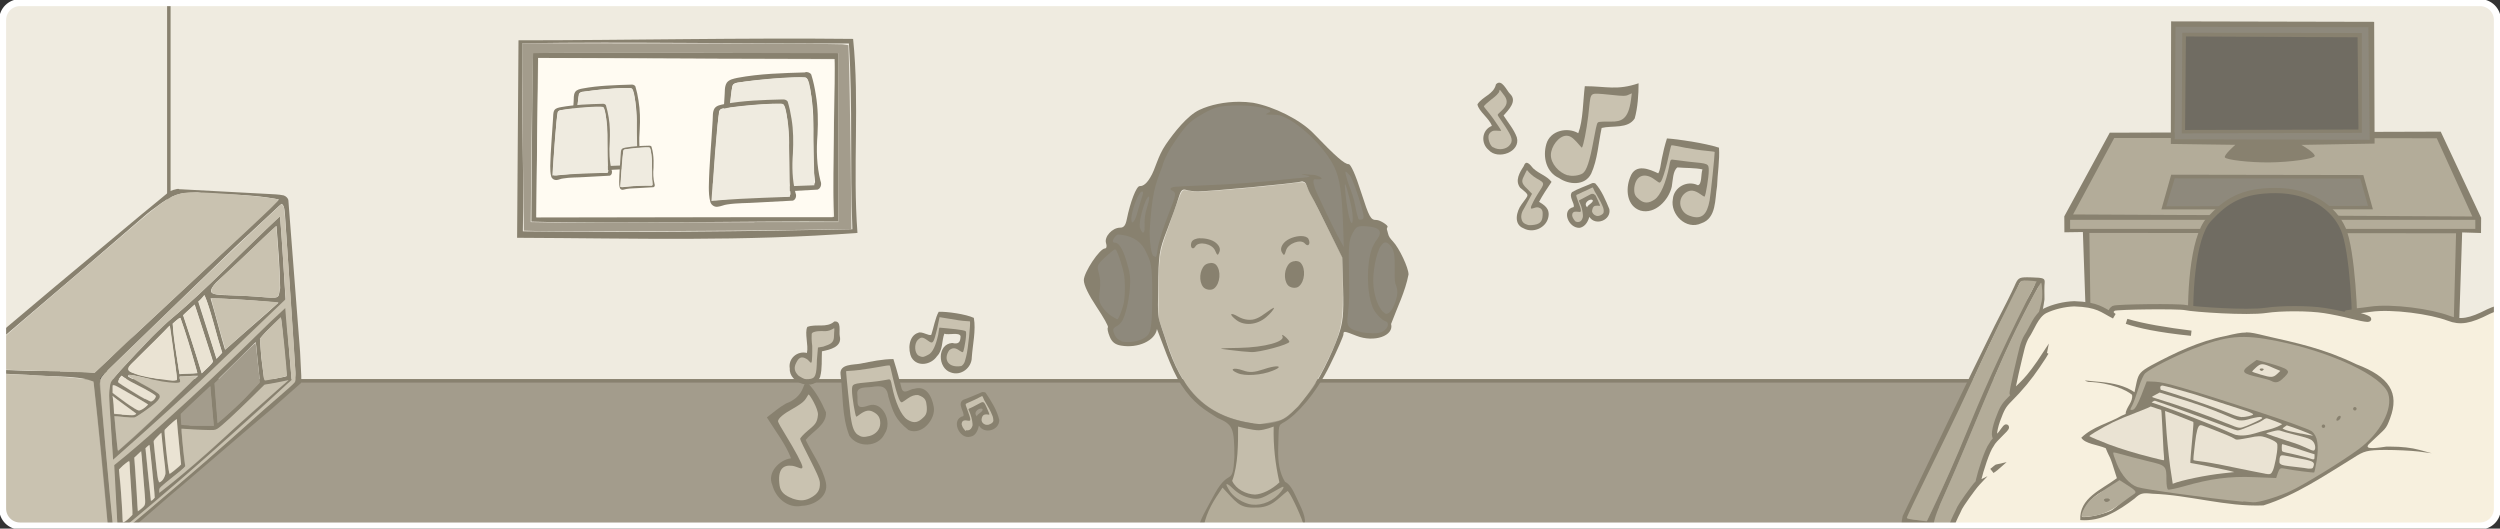 <?xml version="1.0" encoding="UTF-8" standalone="no"?>
<!-- Created with Inkscape (http://www.inkscape.org/) -->

<svg
   xmlns:dc="http://purl.org/dc/elements/1.1/"
   xmlns:cc="http://creativecommons.org/ns#"
   xmlns:rdf="http://www.w3.org/1999/02/22-rdf-syntax-ns#"
   xmlns:svg="http://www.w3.org/2000/svg"
   xmlns="http://www.w3.org/2000/svg"
   xmlns:sodipodi="http://sodipodi.sourceforge.net/DTD/sodipodi-0.dtd"
   xmlns:inkscape="http://www.inkscape.org/namespaces/inkscape"
   id="svg"
   version="1.1"
   width="100%"
   height="100%"
   viewBox="0 0 1433 303"
   inkscape:version="0.48.4 r9939"
   sodipodi:docname="banner.svg"
   inkscape:export-filename="/media/desarrollo/luisalejandro.github.io/static/img/banner.png"
   inkscape:export-xdpi="100.39604"
   inkscape:export-ydpi="100.39604">
  <rect x="0" y="0" width="1433" height="303" fill="#333333" stroke="none"/>
  <defs
     id="defs109" />
  <sodipodi:namedview
     pagecolor="#ffffff"
     bordercolor="#666666"
     borderopacity="1"
     objecttolerance="10"
     gridtolerance="10"
     guidetolerance="10"
     inkscape:pageopacity="0"
     inkscape:pageshadow="2"
     inkscape:window-width="1440"
     inkscape:window-height="837"
     id="namedview107"
     showgrid="false"
     inkscape:zoom="0.32658758"
     inkscape:cx="662.9156"
     inkscape:cy="151.5"
     inkscape:window-x="0"
     inkscape:window-y="27"
     inkscape:window-maximized="1"
     inkscape:current-layer="svg" />
  <style
     type="text/css"
     id="style3">

    #pared_lateral,
    #pared_fondo {
        fill: rgb(239, 235, 224);
        stroke: rgb(136, 129, 111);
        stroke-width: 2;
    }

    #pizarra,
    #pizarra_marco,
    #pizarra_fondo,
    #papel_relleno_1,
    #papel_relleno_2,
    #papel_relleno_3,
    #papel_relleno_4,
    #papel_relleno_5,
    #papel_contorno_1,
    #papel_contorno_2,
    #papel_contorno_3,
    #papel_contorno_4,
    #papel_contorno_5 {
        transition: fill 0.3s linear;
    }

    #pizarra {
        fill: rgb(136, 129, 111);
    }

    #pizarra_marco {
        fill: rgb(163, 156, 140);
    }

    #pizarra_fondo {
        fill: rgb(255, 251, 242);
    }

    #papel_relleno_1,
    #papel_relleno_2,
    #papel_relleno_3,
    #papel_relleno_4,
    #papel_relleno_5 {
        fill: rgb(239, 235, 224);
    }

    #papel_contorno_1,
    #papel_contorno_2,
    #papel_contorno_3,
    #papel_contorno_4,
    #papel_contorno_5 {
        fill: rgb(136, 129, 111);
    }

    #piso {
        fill: rgb(163, 156, 140);
        stroke: rgb(136, 129, 111);
        stroke-width: 2;
    }

    #contorno {
        fill: none;
        stroke: rgb(255, 255, 255);
        stroke-width: 4;
    }

    #mueble,
    #mueble_caja_tapa_adelante,
    #mueble_caja_tapa_lateral,
    #mueble_libro_1,
    #mueble_libro_2,
    #mueble_libro_3,
    #mueble_libro_4,
    #mueble_libro_5,
    #mueble_libro_6,
    #mueble_libro_7,
    #mueble_libro_8,
    #mueble_libro_9,
    #mueble_libro_10,
    #mueble_libro_11,
    #mueble_libro_12,
    #mueble_madera_1,
    #mueble_madera_2,
    #mueble_madera_3,
    #mueble_madera_4,
    #mueble_madera_5,
    #mueble_tapa_superior,
    #mueble_tapa_lateral,
    #mueble_tapa_adelante {
        transition: fill 0.3s linear;
    }

    #mueble {
        fill: rgb(136, 129, 111);
    }

    #mueble_caja_tapa_adelante,
    #mueble_caja_tapa_lateral {
        fill: rgb(163, 156, 140);
    }

    #mueble_libro_1,
    #mueble_libro_2,
    #mueble_libro_3,
    #mueble_libro_4,
    #mueble_libro_5,
    #mueble_libro_6,
    #mueble_libro_7,
    #mueble_libro_8,
    #mueble_libro_9,
    #mueble_libro_10,
    #mueble_libro_11,
    #mueble_libro_12 {
        fill: rgb(234, 227, 211);
    }

    #mueble_madera_1,
    #mueble_madera_2,
    #mueble_madera_3,
    #mueble_madera_4,
    #mueble_madera_5,
    #mueble_tapa_superior,
    #mueble_tapa_lateral,
    #mueble_tapa_adelante {
        fill: rgb(201, 194, 176);
        stroke: none;
    }

    #nota_relleno_1,
    #nota_relleno_2,
    #nota_relleno_3,
    #nota_relleno_4,
    #nota_relleno_5,
    #nota_relleno_6,
    #nota_relleno_7,
    #nota_relleno_8,
    #nota_relleno_9,
    #nota_relleno_10,
    #nota_contorno_1,
    #nota_contorno_2,
    #nota_contorno_3,
    #nota_contorno_4,
    #nota_contorno_5,
    #nota_contorno_6,
    #nota_contorno_7,
    #nota_contorno_8,
    #nota_contorno_9,
    #nota_contorno_10 {
        transition: fill 0.3s linear;
    }

    #nota_relleno_1,
    #nota_relleno_2,
    #nota_relleno_3,
    #nota_relleno_4,
    #nota_relleno_5,
    #nota_relleno_6,
    #nota_relleno_7,
    #nota_relleno_8,
    #nota_relleno_9,
    #nota_relleno_10 {
        fill: rgb(201, 194, 176);
    }

    #nota_contorno_1,
    #nota_contorno_2,
    #nota_contorno_3,
    #nota_contorno_4,
    #nota_contorno_5,
    #nota_contorno_6,
    #nota_contorno_7,
    #nota_contorno_8,
    #nota_contorno_9,
    #nota_contorno_10 {
        fill: rgb(136, 129, 111);
    }

    #cara,
    #cara_contorno,
    #pelo,
    #audifono_derecho_1,
    #audifono_derecho_2,
    #audifono_izquierdo_2,
    #audifono_izquierdo_1,
    #cuello,
    #camisa_cuello,
    #camisa,
    #audifono_sujetador_derecho_1,
    #audifono_sujetador_derecho_2,
    #audifono_sujetador_izquierdo_1,
    #audifono_sujetador_izquierdo_2 {
        transition: fill 0.3s linear;
    }

    #camisa_cuello,
    #camisa {
        fill: rgb(179, 172, 153);
    }

    #audifono_derecho_1,
    #audifono_derecho_2,
    #audifono_izquierdo_2,
    #audifono_izquierdo_1,
    #audifono_sujetador_derecho_1,
    #audifono_sujetador_derecho_2,
    #audifono_sujetador_izquierdo_1,
    #audifono_sujetador_izquierdo_2 {
        fill: rgb(142, 137, 124);
    }

    #cara {
        fill: rgb(196, 189, 171);
    }

    #cuello {
        fill: rgb(196, 189, 171);
    }

    #cara_contorno {
        fill: rgb(136, 129, 111);
    }

    #pelo {
        fill: rgb(142, 137, 124);
    }

    #bolso,
    #bolso_cubierta,
    #bolso_correa,
    #bolso_libro_1,
    #bolso_libro_2,
    #bolso_libro_3,
    #bolso_libro_4,
    #bolso_libro_5,
    #bolso_libro_6,
    #bolso_libro_7,
    #bolso_libro_8,
    #bolso_libro_9,
    #bolso_libro_10,
    #bolso_libro_11 {
        transition: fill 0.3s linear;
    }

    #bolso {
        fill: rgb(136, 129, 111);
    }

    #bolso_cubierta,
    #bolso_correa {
        fill: rgb(179, 172, 153);
    }

    #bolso_libro_1,
    #bolso_libro_2,
    #bolso_libro_3,
    #bolso_libro_4,
    #bolso_libro_5,
    #bolso_libro_6,
    #bolso_libro_7,
    #bolso_libro_8,
    #bolso_libro_9,
    #bolso_libro_10,
    #bolso_libro_11 {
        fill: rgb(234, 227, 211);
    }

    #cama_abajo {
        fill: rgb(136, 129, 111);
    }

    #cama_cobija {
        fill: rgb(247, 240, 222);
        stroke: rgb(136, 129, 111);
        stroke-width: 3;
    }

    #cama_abajo_frente,
    #cama_abajo_superior {
        fill: rgb(179, 172, 153);
    }

    #mesa_contorno,
    #mesa_arriba,
    #mesa_abajo,
    #mesa_borde,
    #monitor_marco,
    #pantalla,
    #monitor_base,
    #teclado_contorno,
    #teclado_relleno,
    #silla {
        transition: fill 0.3s linear;
    }

    #monitor_marco,
    #teclado_relleno {
        fill: rgb(142, 137, 124);
    }

    #silla,
    #pantalla {
        fill: rgb(112, 108, 98);
    }

    #silla {
        stroke: rgb(136, 129, 111);
        stroke-width: 3;
    }

    #monitor_base,
    #mesa_contorno,
    #teclado_contorno {
        fill: rgb(136, 129, 111);
    }

    #mesa_arriba,
    #mesa_borde,
    #mesa_abajo {
        fill: rgb(179, 172, 153);
    }

    </style>
  <path
     id="pared_fondo"
     d="M60.5 1.5L60.5 218.406L1431.5 218.406L1431.5 11.5C1431.5 5.96 1427.04 1.5 1421.5 1.5L60.5 1.5Z " />
  <path
     id="pared_lateral"
     d="M11.5 1.5C5.96 1.5 1.5 5.96 1.5 11.5L1.5 281.062L96.781 166.656L96.781 1.5L11.5 1.5Z " />
  <path
     id="piso"
     d="M1.5 218.312L1.5 291.5C1.5 297.04 5.96 301.5 11.5 301.5L1421.5 301.5C1427.04 301.5 1431.5 297.04 1431.5 291.5L1431.5 218.312L1.5 218.312Z " />
  <path
     id="mueble"
     d="M101.5 108.312C100 108.613 98.488 109.088 97.188 109.688L92.094 113.906L85.188 119.594C83.887 120.594 82.606 121.688 81.406 122.688C64.706 136.587 48.106 150.506 31.406 164.406L1.5 189.594L1.5 193.531L49.5 152.594L82.812 123.812C84.012 122.812 85.2 121.713 86.5 120.812L92.812 116.188L97 113.5C98.3 112.8 99.787 112.287 101.188 111.688C102.688 111.287 104.213 110.787 105.812 110.688C107.512 110.588 109.3 110.406 111 110.406C111.4 110.406 111.787 110.313 112.188 110.313L113.406 110.313C120.106 111.813 140.712 110.513 159.812 114.313C126.012 146.613 88.287 181.694 54.188 213.594L34.812 212.688L29.594 212.688C25.294 212.688 21.013 212.594 16.812 212.594C14.212 212.494 11.506 212.413 8.906 212.313C6.606 212.213 4.306 212.094 1.906 212.094L1.5 212.094L1.5 214.156C6.501 214.413 11.472 214.678 16.5 214.906C28.9 216.206 41.794 214.912 53.594 218.313C56.745 245.843 59.637 273.961 61.875 301.5L64.781 301.5C62.245 274.524 59.625 247.475 57.094 220.406C57.094 219.206 57.094 217.913 57.594 216.813C58.494 215.513 59.588 214.413 60.688 213.313L134.688 141.594L158.594 119.313C159.494 118.413 160.413 117.606 161.312 116.906L161.594 116.906C162.794 117.806 162.894 119.294 163.094 120.594C163.294 122.094 163.4 123.688 163.5 125.188C165.4 154.488 167.413 183.7 169.312 213C169.413 214.4 169.307 215.794 168.906 217.094C168.306 218.394 167.188 219.406 166.188 220.406C164.387 222.206 162.606 224.106 160.906 225.906C158.606 227.906 156.394 230 154.094 232C152.794 233.1 151.488 234.206 150.188 235.406L118.094 264.094C111.994 269.294 105.912 274.394 99.812 279.594C93.613 284.794 87.512 290.113 81.312 295.313C79.213 297.113 77.194 298.794 75.094 300.594C74.711 300.905 74.299 301.198 73.906 301.5L77.344 301.5C82.096 297.397 86.842 293.261 91.594 289.188C95.494 285.788 99.406 282.394 103.406 279.094C116.206 268.194 128.887 257.213 141.688 246.313C146.488 242.213 151.387 238.1 156.188 234C161.688 229.2 167.1 224.394 172.5 219.594C172.7 218.194 172.788 216.806 172.688 215.406L172 201.594L165.688 119.906C165.587 118.306 165.413 116.6 165.312 115C165.212 113.6 163.994 112.5 162.594 112C161.094 111.7 159.6 111.506 158 111.406C140 110.406 121.906 109.5 103.906 108.5L102.812 108.5L102.594 108.313L101.5 108.313ZM160.5 123.906C139 143.706 119.1 165.494 96.5 184.094C94.5 185.894 92.494 187.694 90.594 189.594C88.794 191.294 87.006 192.913 85.406 194.812C83.206 197.312 80.8 199.694 78.5 202.094C75.3 205.494 72.106 208.906 68.906 212.406L64.5 217.5C63.7 218.7 62.906 219.913 62.906 221.312C62.706 222.712 62.694 224.106 62.594 225.406C62.394 226.806 62.5 228.194 62.5 229.594L67.312 301L68.219 301.5L72.125 301.5L106.688 272.188L133.688 248.188L167.188 217.812C163.688 180.212 163 154.606 160.5 123.906ZM158.5 129.5C159.5 143.5 160.294 150.587 160.594 165.188C159.094 170.988 162.012 171.3 146.812 170C126.113 168.2 115.2 171.413 124 161.812C140.8 146.712 146.7 140 158.5 129.5ZM117.094 169.094L117.187 169.187C120.887 177.387 124.406 193.687 127.406 202.187C123.006 206.687 124.4 206.412 123.5 203.812L113.594 172.812C114.694 172.112 116.494 169.994 117.094 169.094ZM120.688 171C131.688 171.1 149.394 172.5 159.594 173.5C148.794 183.4 148.8 182.9 129 200.5C126.3 191.6 123.588 180.5 120.688 171ZM111.594 174.5L122.094 207C122.394 208.2 116.394 213 115.594 214C110.294 196.3 108.406 191.087 104.906 180.688L111.594 174.5ZM161 182L161.594 186.812L164.312 215.594C162.913 216.194 161.406 216.194 159.906 216.594C157.106 217.294 154.3 217.806 151.5 218.406L149.812 205.188C149.613 202.988 149.512 200.887 149.312 198.688L149 194.188C150 192.887 150.994 191.794 152.094 190.594C153.194 189.494 154.3 188.312 155.5 187.312L161 182ZM103.188 182.188L103.406 182.188C106.906 192.087 108.588 197.506 113.188 213.906C109.787 214.406 106.306 214 102.906 214.5C101.306 203.9 99.5 195.3 99 185.5C100 184.6 102.387 182.387 103.188 182.188ZM97.312 186.906L97.312 187L100.688 210.906C101.488 218.506 102.006 217.494 98.906 218.094C90.806 217.294 82.912 216.212 75.312 213.312C73.912 212.912 73.387 211.1 74.188 210C75.088 208.7 76.306 207.787 77.406 206.687C78.506 205.487 79.706 204.294 80.906 203.094C85.606 198.494 90.213 193.906 94.812 189.406C95.613 188.606 96.387 187.794 97.188 187.094L97.312 186.906ZM146.594 196.094L146.906 198.5C147.306 203.2 147.812 207.9 148.312 212.5C148.512 214.7 148.8 216.988 149 219.188L141.094 227.5L135 233.5L128 239.906L124.688 242.594L122.906 219.812L126.188 216.188L138.594 204C139.694 202.8 140.9 201.694 142 200.594L145.906 196.688L146.594 196.094ZM74.594 214.938C79.317 215.042 96.525 221.137 103.188 219.188C103.088 216.887 102.9 216.512 103 215.812C106.6 215.913 110 215.206 113.5 215.406L113.594 215.406C89.994 237.306 91.1 238.312 67.5 258.812C66.8 252.113 66.1 245.3 65.5 238.5C68.6 238.6 71.806 239.206 74.906 239.406L76.5 239.406C77.1 239.406 77.594 239.294 78.094 239.094L86.094 233.5C87.294 232.6 90.294 230.2 91.094 229C91.894 227.8 91.713 227.712 91.312 226.312C90.912 225.113 81.194 219.9 73.594 216C73.069 215.212 73.504 214.913 74.594 214.938ZM69.594 215.312C73.794 218.613 78.794 220.688 83.594 223.188L83.594 223.312C84.894 224.113 88.113 226.006 89.312 226.906C89.512 228.206 88.094 229.913 86.594 230.312C86.094 230.312 84.994 229.806 84.594 229.406C83.094 228.706 81.588 228.113 80.188 227.312C77.188 225.312 70.688 221.312 67.688 219.312C66.588 218.512 68.994 216.312 69.594 215.312ZM165.312 218.156L160.906 221.906C151.406 230.306 142 238.788 132.5 247.188L120.688 258.094L111.188 266.406L99 276.594L91.5 282.406L91.312 282.594L91.094 282.687C91.294 281.887 91.188 281.087 91.188 280.187C91.988 278.987 93.306 278.187 94.406 277.187C97.606 274.687 100.806 272.094 103.906 269.594C104.706 268.894 105.488 268.206 106.188 267.406C105.887 265.606 105.706 263.794 105.406 262.094C104.906 256.894 104.406 251.794 103.906 246.594L103.906 245.687C105.606 245.987 107.3 246.087 109 246.187C111.6 246.387 114.306 246.494 116.906 246.594C118.706 246.694 120.512 246.812 122.312 246.812C123.613 246.712 124.887 246.312 125.688 245.312C127.287 244.012 128.688 242.706 130.188 241.406L144.5 227.906L151.688 220.687L162 218.906L165.312 218.156ZM64.844 220.594C65.474 220.539 66.781 221.15 69.406 222.688L69.5 222.688L81.594 229.812C82.294 230.312 84.613 231.206 84.812 231.906C82.912 233.706 80.1 235.988 79 235.188C77.5 234.688 76.094 233.387 74.594 232.688C71.594 230.587 66.812 227.188 64.312 225.188C64.625 222.625 63.794 220.686 64.844 220.594ZM120.594 221.188C120.594 221.988 120.687 222.794 120.687 223.594C120.787 225.094 120.894 226.688 121.094 228.188L122.5 244C120.8 243.9 119.106 243.906 117.406 243.906C115.806 244.006 114.1 244 112.5 244C110.8 244 109.113 243.913 107.312 243.812C106.213 243.812 105.006 243.6 103.906 243.5C103.806 241.9 103.694 240.413 103.594 238.812C103.694 238.312 103.306 237.3 103.906 237C109.306 231.6 114.594 226.988 120.594 221.188ZM64.562 227C64.726 227.027 65.188 227.562 66.188 228.312L78 236.906C78.4 237.906 76.287 238.094 76.188 238.094L65.312 237.406L65.312 237.313C65.312 229.338 64.202 226.94 64.562 227ZM101.312 240.25L102.094 248.812C102.694 254.613 103.213 260.413 103.812 266.312C102.812 267.413 101.7 268.413 100.5 269.312L97.094 271.906L95.906 264.5C95.306 258.6 94.694 252.806 94.094 246.906C94.494 246.006 95.494 245.488 96.094 244.688L99.688 241.406C100.162 241.027 100.744 240.553 101.312 240.25ZM92.5 248.094L92.5 248.187C92.6 249.587 92.713 251.094 92.812 252.594C93.113 255.194 93.294 257.812 93.594 260.312L94.312 265.406L94.906 271.406C94.606 272.706 94.206 274 93.406 275L91.312 276.687C90.912 276.587 90.912 276.112 90.812 275.812C90.213 274.512 90.294 273.087 90.094 271.687C89.594 267.387 89.094 262.987 88.594 258.687C88.494 257.187 88.294 255.594 88.094 254.094C88.094 253.594 88 253.094 88 252.594L91 249.312C91.4 248.812 91.9 248.394 92.5 248.094ZM85.594 254.812C85.694 255.113 85.713 255.294 85.812 255.594C86.613 263.294 87.387 270.994 88.188 278.594C88.287 280.494 88.5 282.406 88.5 284.406C88.4 284.906 88.588 285.513 88.188 285.812C87.787 286.312 87.412 286.788 86.812 287.188C86.312 287.288 86.213 286.706 86.312 286.406C85.312 276.706 84.312 266.8 83.312 257C84.012 256.2 84.794 255.512 85.594 254.812ZM81 258.5C81.1 260.2 80.994 260.294 81.094 260.594C81.794 269.094 82.488 277.5 83.188 286C83.188 287.2 83.4 288.394 83 289.594C82.3 290.794 81.106 291.794 79.906 292.594L78.906 293.312C78.406 285.913 78 278.494 77.5 271.094C77.3 268.194 77.012 265.306 76.812 262.406C78.113 261.406 79.7 259.5 81 258.5ZM74.188 264C74.287 265.4 74.306 266.794 74.406 268.094C74.906 276.194 75.406 284.212 75.906 292.312L75.906 294.906C75.306 296.106 74.088 296.906 73.188 297.906C72.387 298.706 71.412 299.288 70.312 299.688C70.113 299.487 70.512 299.288 70.312 299.188L69.594 285.188L68.406 272.594C68.306 271.494 68.287 270.288 68.188 269.188C69.287 268.188 70.2 266.994 71.5 266.094C72.4 265.394 73.287 264.8 74.188 264Z " />
  <path
     id="mueble_tapa_lateral"
     d="M1.5 214.312L1.5 291.5C1.5 297.04 5.96 301.5 11.5 301.5L61.781 301.5C61.372 297.488 60.576 289.047 59.594 278.406C58.394 265.406 56.6 246.587 55.5 236.688L53.594 218.688L50.812 217.812C46.693 216.461 20.904 214.881 1.5 214.312Z " />
  <path
     id="mueble_tapa_superior"
     d="M110.938 110.25C110.096 110.25 109.338 110.287 108.688 110.312C98.688 110.713 94.088 114.412 72.188 133.312C64.588 139.812 45.194 156.387 29.094 170.188C17.251 180.297 8.226 188.1 1.5 194L1.5 211.844C11.507 212.287 24.506 212.741 34.406 212.906L34.406 213.094C40.706 213.194 47.7 213.306 50 213.406L54.188 213.812L74.406 194.688C135.006 138.088 160.887 114.806 159.688 114.406C156.031 113 123.553 110.255 110.938 110.25Z " />
  <path
     id="mueble_tapa_adelante"
     d="M161.5 117C160.8 117.2 157.512 120.594 147.312 130.094C132.413 143.994 62.312 211.413 59.312 214.812C57.612 216.712 57.506 217.106 57.406 219.406C57.317 221.818 63.119 287.174 64.719 301.5L68.219 301.5C67.933 301.343 67.616 301.166 67.312 301L65.5 266.594C82.5 253.094 103.394 233.688 120.594 217.688C128.894 209.887 149.087 190.413 155.188 184.312L163.5 176.594C164.3 188.294 165.512 197.894 166.312 207.594L167.094 217.812L149.812 233.812C125.612 255.712 107.906 271.312 87.906 288.312C80.596 294.517 75.098 298.926 72.094 301.5L74.219 301.5C77.347 298.949 80.952 295.937 84.906 292.594C90.806 287.594 100.794 278.987 107.094 273.688C113.394 268.288 124.487 258.712 131.688 252.312C138.887 245.913 147.594 238.1 151.094 235C158.594 228.4 167.012 221.413 168.812 219.312C169.712 218.212 169.306 216.7 169.406 216C169.706 214.3 163.312 120.694 162.812 119.094C162.613 118.394 161.8 117.387 161.5 117.188L161.406 117.188L161.5 117ZM160.5 124.094C160.7 124.294 161.887 143.106 163.188 162.906C163.387 166.706 163.613 168.406 163.812 171.406L114.688 218.5C91.188 240.4 68.113 260.5 64.812 263.5C62.713 231.9 62.388 227.012 62.688 223.812C62.888 221.812 63.294 219.694 63.594 219.094C64.494 217.394 67.912 213.506 77.312 203.406C86.713 193.406 94.106 186.106 100.906 180.406C109.906 172.806 117 166.094 137.5 146.094C151.4 132.594 160.4 123.994 160.5 124.094Z " />
  <path
     id="mueble_madera_1"
     d="M67.5 257.9C67.3 257.3 65.5 238.7 65.6 238.6C65.7 238.5 68 238.7 70.8 239C73.6 239.3 76.4 239.4 77 239.3C78.3 239 86.4 233.4 89.2 230.8C91.4 228.7 92 227.6 91.4 226.3C91 225.4 86.1 222.4 78.5 218.4C75.7 216.9 73.6 215.6 73.6 215.3C73.6 214.4 73.5 214.4 88.6 217.8C94.3 219.1 100.6 219.7 102.4 219.3C103.3 219.1 103.4 219 103.1 217.5L102.9 216L105.3 215.8C106.6 215.7 108.9 215.6 110.4 215.6L113.1 215.6L109.6 219C88.8 239.3 80.4 247.2 68.5 257.7C67.9 258.3 67.7 258.3 67.6 257.9L67.6 257.9Z " />
  <path
     id="mueble_madera_2"
     d="M128.5 197.9C125.4 187.5 121 171.2 121.1 171.1C121.6 170.6 159.1 172.9 159.6 173.4C159.7 173.5 154.4 178 148.5 183.2C142.6 188.4 135.9 194.4 133.5 196.5L129.2 200.3L128.5 197.9Z " />
  <path
     id="mueble_madera_3"
     d="M148.2 170.1C145 169.9 138.3 169.5 133.4 169.3C128.4 169.1 123.8 168.8 123 168.5C121.1 168 120.7 166.9 121.6 165.1C122.6 163.2 124.1 161.6 130.1 156.1C132.9 153.5 138.8 148 143.2 143.8C154.3 133.2 158.4 129.1 158.4 129.6C158.4 129.9 158.8 134.6 159.1 139.7C160.1 153.6 160.7 164.3 160.3 166.5C159.8 169.3 159.6 170 158.5 170.4C157.2 170.9 155.9 170.7 148.1 170.1L148.1 170.1Z " />
  <path
     id="mueble_madera_4"
     d="M151.4 217.6C151.4 217.4 151 214.1 150.5 210.4C150 206.7 149.5 201.5 149.3 198.9L149 194.1L151 191.8C153.2 189.3 160.8 181.7 161 181.9C161.5 182.4 164.8 215.1 164.4 215.5C164.1 215.8 153 218.1 152 218.1C151.7 218.1 151.5 217.7 151.5 217.5Z " />
  <path
     id="mueble_madera_5"
     d="M91.3 281.2C91.3 279.7 91.9 279.1 99.3 273.2C102.2 270.9 105 268.6 105.4 268.1L106.2 267.2L105.7 263.4C105 258.5 103.9 246 104.1 245.8C104.2 245.7 105.5 245.8 107.1 245.9C108.7 246.1 112.9 246.3 116.5 246.4C122.9 246.6 123 246.6 124.5 245.8C126.4 244.8 134 237.8 144 228L151.6 220.5L157.9 219.4C161.4 218.8 165.3 217.8 165.4 217.9C165.5 218 163.5 219.5 162.1 220.7C156.1 225.9 132.9 246.6 127.4 251.8C117 261.3 104.8 271.9 96.1 278.7C94.2 280.2 92.3 281.7 91.9 282C91.3 282.5 91.3 282.4 91.3 281.3Z " />
  <path
     id="mueble_caja_tapa_adelante"
     d="M124.6 239C124.4 237.3 124 232.2 123.7 227.7L123.1 219.5L134.7 207.9C141.1 201.5 146.4 196.4 146.5 196.6C146.6 196.7 147.2 201.9 147.8 208.1L149 219.1L139.4 229.3C133.9 234.7 128.1 239.6 127 240.5L124.8 242.4L124.6 239Z " />
  <path
     id="mueble_libro_1"
     d="M102.8 214.2C102.8 214.1 102.3 210.7 101.7 206.8C100.4 198.3 99.7 193.4 99.3 188.9L99 185.5L100.5 184.2C102.3 182.6 103.3 182 103.5 182.5C105.6 188.1 113.2 213.2 113 213.7C113 213.8 111.1 213.9 108.8 214C106.6 214.1 104.3 214.2 103.8 214.3C103.2 214.4 102.9 214.3 102.9 214.2L102.9 214.2Z " />
  <path
     id="mueble_libro_2"
     d="M96.688 217.988C87.088 216.688 82.077 216.021 77.777 214.421C74.977 213.421 73.305 212.748 73.434 211.455C73.601 209.789 74.378 209.511 88.878 195.111C96.978 187.111 97.2 186.058 97.4 186.858C97.7 187.858 101 212.7 101.3 215.2C101.4 216.7 101.622 217.599 101.322 217.899C99.383 218.498 98.507 218.196 96.688 217.988Z " />
  <path
     id="mueble_libro_3"
     d="M113.7 207.5C112.6 204 110.2 196.5 108.4 191C106.6 185.5 105.1 180.8 105.1 180.7C105.3 180.2 111.4 174.7 111.6 174.9C111.7 175 114.1 182.3 116.9 191.1C121.3 204.7 122 207.2 121.8 207.6C121.6 207.9 120.2 209.5 118.6 211.1L115.7 214L113.7 207.5Z " />
  <path
     id="mueble_libro_4"
     d="M124 205.1C123.9 204.9 121.6 197.6 118.9 188.8L113.9 172.9L115.6 171.1L117.3 169.3L118.3 171.9C119.3 174.4 121.9 183.1 123.9 190.6C124.4 192.5 125.3 195.7 126 197.7C126.6 199.8 127.2 201.6 127.2 201.8C127.3 202 126.6 202.8 125.7 203.8C124.6 204.9 124 205.3 124 205L124 205Z " />
  <path
     id="mueble_libro_5"
     d="M83.1 228.7C80.6 227.4 68.8 220.1 67.9 219.3C67.4 218.8 67.7 218 68.8 216.6L69.7 215.4L71.5 216.6C73.9 218.2 76 219.4 80.8 221.8C83 222.9 85.8 224.5 87.1 225.3C89.2 226.6 89.4 226.9 89.3 227.4C88.9 228.7 87.4 230.1 86.4 230.1C86.2 230.1 84.8 229.4 83.2 228.6L83.2 228.6Z " />
  <path
     id="mueble_libro_6"
     d="M76.8 233.9C74.3 232.4 71.5 230.4 67.5 227.4L64.6 225.2L64.6 223C64.6 220.8 64.6 220.8 65.2 220.8C65.5 220.8 66.6 221.2 67.6 221.8C69.7 222.9 83.4 230.8 84.3 231.5L84.9 231.9L84.2 232.6C83 233.9 80.6 235.3 79.8 235.3C79.3 235.3 78.3 234.9 76.9 234Z " />
  <path
     id="mueble_libro_7"
     d="M69.8 237.5C67.5 237.3 65.6 237.2 65.5 237.2C65.4 237.2 65.3 236.4 65.3 235.4C65.3 233.7 65 230.5 64.7 228L64.5 226.8L65.2 227.5C65.6 227.9 68.7 230.2 72 232.6L78.1 237.1L77.5 237.6C76.8 238.1 75.9 238.1 69.7 237.7Z " />
  <path
     id="mueble_libro_8"
     d="M97 271.1C96.1 267.2 94 247.1 94.4 246.4C94.7 245.9 99.4 241.5 100.6 240.7L101.4 240.2L101.4 240.9C101.4 241.6 101.9 247.2 103.2 260.3L103.8 266.2L102.9 267.1C102.4 267.6 100.9 268.8 99.6 269.9C97.3 271.7 97.2 271.7 97 271.2L97 271.2Z " />
  <path
     id="mueble_libro_9"
     d="M90.7 275.1C90.5 274.4 90.1 271.7 89.8 269.1C89.5 266.6 89 262.1 88.7 259.1C88.4 256.1 88.1 253.4 88.1 253.1C88.1 252.7 88.7 251.8 90.3 250.2L92.5 248L93 252.9C93.3 255.6 93.6 259.1 93.8 260.7C94.5 266.1 95 270.8 94.8 271.7C94.6 273 93.5 275 92.7 275.7C91.4 276.7 91.2 276.7 90.8 275.2L90.8 275.2Z " />
  <path
     id="mueble_caja_tapa_lateral"
     d="M108.6 243.7C107.8 243.7 106.5 243.6 105.7 243.5L104.2 243.4L104.1 241.9C104 241.1 103.9 239.7 103.8 238.9L103.7 237.4L107.4 233.9C114.5 227.1 120.6 221.5 120.6 221.7C120.6 221.8 121.1 226.5 121.5 232.2C122 237.8 122.4 242.8 122.5 243.3L122.6 244.1L116.3 244.1C112.8 244.1 109.4 244 108.6 244Z " />
  <path
     id="mueble_libro_10"
     d="M86.5 286.8C86.5 286.8 85.8 280 84.9 271.8L83.4 256.9L84.5 255.9C85.3 255.2 85.6 255 85.7 255.2C85.9 255.8 88.3 279.2 88.5 282.3L88.7 285.3L87.9 286.1C87.3 286.8 86.7 287.1 86.6 286.9L86.6 286.9Z " />
  <path
     id="mueble_libro_11"
     d="M79 292.6C78.9 292.4 78.7 287.9 78.4 282.7C78.1 277.4 77.6 270.7 77.4 267.7L77 262.3L78.9 260.5C79.9 259.5 80.9 258.7 80.9 258.7C81 258.7 81.4 263.3 81.8 268.9C82.3 274.5 82.8 281.2 83 283.7C83.4 289.2 83.4 289.4 81.4 291.2C79.7 292.7 79.1 293.1 79 292.7L79 292.7Z " />
  <path
     id="mueble_libro_12"
     d="M70.3 298.5C70.3 295.8 69.5 282.9 69.1 278.4C68.8 275.6 68.5 272.3 68.4 271.2L68.2 269.1L69.2 268.1C69.7 267.5 71 266.4 72 265.6C74.1 263.9 74.3 264 74.3 266.2C74.3 267 74.6 272.9 75.1 279.4C75.5 285.9 75.9 292.1 75.9 293.2L75.9 295.1L74.2 296.8C72.8 298.2 71.1 299.4 70.5 299.4C70.4 299.4 70.4 299 70.4 298.5Z " />
  <path
     id="pizarra"
     d="M297.2 23.1L296.4 136.3C365.4 136.6 425.5 138.5 491.5 133.5C488.7 96.9 492.8 59 489 22.3C426.6 21.6 359.6 23.1 297.2 23.1ZM486.6 25C488.9 61.3 487.1 95.9 488.6 131.4C425.5 132.7 364.8 133.4 299.7 132.6C300.5 95.6 298.6 60.9 299.4 24.8C360 23.8 425.9 25.2 486.5 24.9ZM305.3 30.2L304.6 127C348.9 128.5 433.3 126.5 480.5 127L480.6 30.4L305.3 30.2L305.3 30.2L305.3 30.2ZM308.4 33.2C374.1 33.5 428.8 33.7 478.4 33.8C479.1 43.4 476.8 94.9 478.1 124.3L307.4 124.6L308.4 33.1Z " />
  <path
     id="pizarra_fondo"
     d="M307.7 101C307.8 88.1 308.1 67.6 308.3 55.4L308.7 33.3L393.3 33.7C439.8 33.9 478 34.2 478.1 34.3C478.2 34.4 478.1 54.7 477.8 79.5L477.3 124.5L392.4 124.5L307.5 124.5L307.7 101Z " />
  <path
     id="pizarra_marco"
     d="M309.6 132.5L300.3 132.2L299.8 94.6C299.5 73.9 299.3 49.7 299.3 40.9L299.3 24.8L389.3 24.9C438.8 24.9 480.9 25.2 482.8 25.4L486.3 25.9L486.7 37.9C486.9 44.5 487.3 68.2 487.6 90.6L488 131.3L457.4 131.8C417.9 132.4 321.4 132.9 309.4 132.5L309.4 132.5ZM432.5 127.3L480.5 127.3L480.5 78.9L480.5 30.5L393.3 30.3C345.4 30.2 305.9 30.3 305.7 30.5C305.4 30.7 305 52.6 304.7 79.1L304.2 127.3L321.1 127.6C330.4 127.7 348.4 127.7 361.2 127.6C374 127.5 406.1 127.4 432.4 127.4Z " />
  <path
     id="papel_contorno_1"
     d="M361.8 48.5C352.5 48.8 343.2 49 334.1 50.7C332.5 51 330.7 51.3 329.7 52.7C328.6 54.4 329 56.5 328.8 58.4C328.2 68.9 327.2 79.4 326.9 90C326.9 92.4 327 94.8 327.6 97.2C328.1 98.6 329.6 99.6 331.1 99.4C332.6 99.2 334 98.5 335.6 98.3C340.3 97.5 345 97.7 349.7 97.4C355.4 97.1 361 96.8 366.7 96.5C368.1 96 368.5 94.2 367.9 92.9C366.3 86.7 366.2 80.3 366.7 74C367 68.6 366.9 63.1 366 57.7C365.6 54.9 365 52.2 364.2 49.5C363.7 48.7 362.7 48.4 361.8 48.5ZM362.8 49.9C362.8 50 362.7 49.9 362.8 49.9ZM361.6 50.6C362.7 51 362.8 52.3 363.1 53.2C364.9 60.1 365.2 67.3 364.9 74.3C364.8 78.3 364.5 82.4 364.8 86.4C365 88.7 365.5 90.9 365.6 93.2C365.5 94.2 364.3 94.6 363.4 94.4C355.4 94 347.4 94.3 339.4 95.2C336.5 95.4 333.7 95.9 330.8 96.1C330.2 96.1 329.4 96.2 329 95.6C328.4 94.5 328.8 93.2 328.8 92C329.3 81.4 330.3 70.8 331.1 60.2C331.3 58.1 331.4 56 331.8 54C332.2 52.9 333.6 52.5 334.6 52.5C340.7 51.7 346.8 51.1 352.9 50.7C355.7 50.5 358.6 50.4 361.4 50.5L361.5 50.5ZM329.3 97.4C329.4 97.4 329.2 97.4 329.3 97.4Z " />
  <path
     id="papel_relleno_1"
     d="M328.8 88.2C330.3 64.9 331.4 54.3 332.4 53.3C333.8 51.9 360.8 49.6 362.2 50.7C363.9 52.1 364.8 60.8 365.1 78.1L365.4 94.5L352.4 95C345.3 95.3 336.9 95.7 333.8 96L328.2 96.5L328.7 88.2Z " />
  <path
     id="papel_contorno_2"
     d="M461.7 41.5C448.7 41.9 435.6 42.2 422.8 44.6C420.6 45.1 418 45.5 416.6 47.4C415.1 49.8 415.6 52.7 415.3 55.4C414.5 70.2 413 84.9 412.7 99.7C412.7 103.1 412.8 106.5 413.7 109.8C414.4 111.8 416.5 113.1 418.6 112.8C420.7 112.6 422.7 111.5 424.9 111.3C431.5 110.2 438.1 110.5 444.7 110C452.7 109.6 460.6 109.1 468.6 108.7C470.6 108 471.1 105.4 470.3 103.7C468.1 95 467.9 86 468.6 77.1C469 69.5 468.9 61.8 467.6 54.2C467 50.3 466.2 46.5 465 42.7C464.3 41.6 462.9 41.2 461.6 41.3ZM463.1 43.4C463.2 43.5 463 43.3 463.1 43.4ZM461.5 44.4C463.1 44.9 463.2 46.8 463.6 48.1C466.1 57.8 466.5 67.8 466.1 77.8C466 83.5 465.6 89.1 466 94.8C466.3 98 467 101.1 467.2 104.3C467 105.7 465.4 106.3 464.1 106C452.9 105.4 441.6 105.9 430.4 107.1C426.4 107.4 422.4 108.1 418.3 108.4C417.4 108.4 416.3 108.6 415.8 107.7C415 106.2 415.6 104.4 415.5 102.7C416.3 87.8 417.6 72.9 418.8 58C419.1 55.1 419.2 52.1 419.8 49.3C420.4 47.7 422.3 47.3 423.8 47.2C432.4 46.1 440.9 45.2 449.5 44.7C453.5 44.5 457.5 44.3 461.4 44.4L461.5 44.4ZM416.1 110.1C416.3 110.2 415.9 110.1 416.1 110.1Z " />
  <path
     id="papel_relleno_2"
     d="M415.4 97.3C417.6 64.6 419.1 49.6 420.4 48.3C422.4 46.3 460.3 43.1 462.3 44.7C464.7 46.7 466 58.9 466.4 83.2L466.8 106.2L448.6 106.9C438.6 107.3 426.8 107.9 422.5 108.3L414.6 109L415.4 97.4Z " />
  <path
     id="papel_contorno_3"
     d="M448.5 57C437.3 57.3 426 57.6 415 59.7C413.1 60.1 410.8 60.4 409.6 62.1C408.3 64.2 408.7 66.7 408.5 69C407.8 81.7 406.5 94.5 406.3 107.2C406.3 110.1 406.4 113.1 407.2 115.9C407.8 117.6 409.6 118.8 411.4 118.5C413.3 118.3 415 117.4 416.8 117.2C422.4 116.3 428.2 116.5 433.9 116.1C440.8 115.7 447.6 115.4 454.5 115C456.2 114.4 456.7 112.2 456 110.7C454.1 103.2 453.9 95.4 454.5 87.8C454.8 81.2 454.8 74.6 453.7 68.1C453.2 64.8 452.5 61.5 451.5 58.2C450.9 57.3 449.7 56.9 448.6 57ZM449.7 58.6C449.8 58.7 449.6 58.5 449.7 58.6ZM448.3 59.5C449.6 59.9 449.7 61.5 450.1 62.7C452.3 71 452.6 79.7 452.2 88.3C452.1 93.2 451.7 98.1 452.1 103C452.4 105.7 453 108.5 453.1 111.2C453 112.4 451.5 112.9 450.4 112.7C440.7 112.2 431 112.6 421.4 113.6C417.9 113.9 414.5 114.5 411 114.7C410.2 114.7 409.2 114.9 408.8 114.1C408.1 112.8 408.6 111.2 408.6 109.8C409.2 96.9 410.4 84.1 411.4 71.3C411.7 68.8 411.8 66.3 412.2 63.8C412.7 62.4 414.3 62 415.6 62C423 61.1 430.4 60.3 437.8 59.8C441.2 59.6 444.7 59.5 448.1 59.5L448.2 59.5ZM409.2 116.2C409.3 116.3 409.1 116.2 409.2 116.2Z " />
  <path
     id="papel_relleno_3"
     d="M408.6 105.1C410.5 76.9 411.8 64 412.9 62.9C414.6 61.2 447.3 58.4 449 59.8C451 61.5 452.2 72.1 452.5 93L452.8 112.8L437.1 113.4C428.5 113.7 418.3 114.3 414.6 114.6L407.8 115.2L408.5 105.2Z " />
  <path
     id="papel_contorno_4"
     d="M372.2 83.5C367.6 83.6 363 83.8 358.5 84.6C357.7 84.8 356.8 84.9 356.3 85.6C355.8 86.4 355.9 87.5 355.8 88.4C355.5 93.6 355 98.8 354.9 104.1C354.9 105.3 354.9 106.5 355.3 107.7C355.5 108.4 356.3 108.9 357 108.8C357.8 108.7 358.5 108.4 359.2 108.3C361.5 107.9 363.9 108 366.2 107.8C369 107.6 371.8 107.5 374.6 107.3C375.3 107.1 375.5 106.1 375.2 105.5C374.4 102.4 374.3 99.2 374.6 96.1C374.7 93.4 374.7 90.7 374.3 88C374.1 86.6 373.8 85.3 373.4 84C373.1 83.6 372.7 83.5 372.2 83.5ZM372.7 84.2C372.7 84.2 372.7 84.2 372.7 84.2ZM372.1 84.6C372.7 84.8 372.7 85.4 372.8 85.9C373.7 89.3 373.8 92.9 373.7 96.4C373.6 98.4 373.5 100.4 373.7 102.4C373.8 103.5 374.1 104.6 374.1 105.8C374 106.3 373.5 106.5 373 106.4C369 106.2 365.1 106.4 361.1 106.8C359.7 106.9 358.3 107.2 356.8 107.3C356.5 107.3 356.1 107.4 355.9 107C355.6 106.5 355.8 105.8 355.8 105.2C356.1 99.9 356.6 94.7 357 89.4C357.1 88.4 357.1 87.3 357.3 86.3C357.5 85.7 358.2 85.6 358.7 85.6C361.7 85.2 364.8 84.9 367.8 84.7C369.2 84.6 370.6 84.6 372 84.6L372 84.6ZM356.1 107.8C356.2 107.8 356 107.8 356.1 107.8Z " />
  <path
     id="papel_relleno_4"
     d="M355.8 103.2C356.6 91.6 357.1 86.4 357.6 85.9C358.3 85.2 371.7 84 372.4 84.6C373.2 85.3 373.7 89.6 373.8 98.2L373.9 106.3L367.5 106.5C364 106.6 359.8 106.9 358.3 107L355.5 107.2L355.8 103.1Z " />
  <path
     id="papel_contorno_5"
     d="M345.4 59.5C337.4 59.7 329.4 60 321.6 61.4C320.2 61.7 318.7 61.9 317.8 63.1C316.9 64.6 317.2 66.4 317 68C316.5 77 315.6 86.1 315.4 95.1C315.4 97.2 315.4 99.3 316 101.3C316.4 102.5 317.7 103.3 319 103.2C320.3 103.1 321.5 102.4 322.8 102.3C326.8 101.6 330.9 101.8 334.9 101.5C339.8 101.2 344.6 101 349.5 100.7C350.7 100.3 351.1 98.7 350.6 97.6C349.3 92.3 349.1 86.8 349.5 81.3C349.7 76.6 349.7 71.9 348.9 67.3C348.5 64.9 348 62.6 347.3 60.3C346.9 59.6 346 59.4 345.2 59.5ZM346.3 60.7C346.3 60.8 346.2 60.7 346.3 60.7ZM345.3 61.3C346.3 61.6 346.3 62.7 346.6 63.6C348.1 69.5 348.4 75.7 348.1 81.8C348 85.3 347.8 88.7 348 92.2C348.2 94.2 348.6 96.1 348.7 98C348.6 98.9 347.6 99.2 346.8 99.1C339.9 98.7 333 99 326.2 99.8C323.7 100 321.3 100.4 318.8 100.6C318.3 100.6 317.6 100.7 317.2 100.1C316.7 99.2 317.1 98.1 317 97C317.5 87.9 318.3 78.8 319 69.7C319.2 67.9 319.3 66.1 319.6 64.4C320 63.4 321.1 63.2 322 63.1C327.2 62.4 332.5 61.9 337.8 61.6C340.2 61.5 342.7 61.4 345.1 61.4L345.2 61.4ZM317.5 101.5C317.6 101.5 317.4 101.5 317.5 101.5Z " />
  <path
     id="papel_relleno_5"
     d="M317.1 93.6C318.4 73.6 319.4 64.4 320.2 63.6C321.4 62.4 344.6 60.4 345.8 61.4C347.2 62.6 348 70.1 348.3 84.9L348.5 99L337.4 99.4C331.3 99.6 324.1 100 321.4 100.2L316.6 100.6L317.1 93.5Z " />
  <path
     id="cara"
     d="M717.962 242.6C698.662 239.6 685.762 231.1 676.762 215.2C673.762 209.9 672.062 205.8 667.662 193L663.962 182.2L664.062 168.7C664.162 148.7 664.562 145.4 667.762 135.9C674.462 116.5 676.662 110.6 677.562 109.7C678.362 108.8 678.762 108.8 681.862 109.4C685.462 110.1 690.362 109.9 705.362 108.6C717.262 107.6 737.762 105.5 741.562 104.9C747.262 104.1 747.862 104.2 748.862 106.3C749.362 107.3 754.162 117 759.562 127.7L769.362 147.2L769.662 160.4C770.262 184.9 769.162 190.2 759.562 209.5C751.762 225.2 741.062 238.1 733.762 240.9C730.208 241.624 718.599 244.421 717.962 242.6Z "
     style="" />
  <path
     id="cara_contorno"
     d="M710.25 58.344C702.116 58.352 693.839 60 687.469 63C680.669 66.2 673.066 75.783 668.25 82.812C663.434 89.842 662.41 96.74 659.375 101.656C656.576 106.445 654.35 106.688 653.25 106.688C651.35 106.688 647.875 115.787 645.875 125.688C645.175 129.188 644.162 130.5 642.062 130.5C637.562 130.5 632.869 135.712 633.969 139.312C634.569 141.113 634.275 142.406 633.375 142.406C630.375 142.406 621.25 156.094 621.25 160.594C621.25 163.394 623.963 169.006 628.562 175.906C632.562 181.906 635.562 187.188 635.062 187.688C634.562 188.188 635.062 190.506 636.062 192.906C637.362 196.106 639.162 197.494 642.562 198.094C652.263 199.794 662.156 195.294 663.156 188.594C665.633 194.501 671.096 211.426 676.969 220.406C684.369 231.606 690.575 234.9 697.75 239.5C706.75 243.4 707.463 245.206 707.562 261.906C706.562 279.406 704.906 267.812 696.531 282.562C691.531 291.882 687.954 297.697 687.375 301.5L747.406 301.5C749.531 297.229 745.431 290.338 743.25 285.469C740.969 280.378 739.062 277.288 736.562 276.188C733.312 270.788 732.456 264.494 732.656 257.094C733.156 242.594 732.375 244.212 736.375 241.812C743.275 237.712 754.275 225.788 762.375 209.188C766.675 200.488 770.062 192.587 770.062 191.688C770.062 189.587 770.463 189.7 777.562 192.5C787.662 196.5 799.175 192.488 797.375 185.688C800.875 176.288 805.475 167.212 807.375 157.312C807.375 153.512 802.075 142.212 798.375 138.312C796.975 136.812 795.967 135.642 795.562 133.625C795.158 131.608 794.511 131.441 795.344 130.031C795.844 129.231 791.069 126.094 788.969 126.094C785.669 126.094 784.856 124.694 780.156 110.094C777.056 100.294 774.263 94.094 773.062 94.094C770.662 94.094 765.65 89.713 752.75 76.312C745.35 68.713 730.35 61.106 718.25 58.906C715.65 58.537 712.961 58.341 710.25 58.344ZM746.656 103.906L746.656 104.094C747.656 104.094 748.475 104.787 748.875 106.188C749.375 107.688 750.675 110.588 751.875 112.688C753.075 114.688 757.456 123.4 761.656 132L769.375 147.594L769.875 165.5C770.275 180.3 769.75 184.894 767.25 192.094C763.45 203.194 755.162 219.312 751.062 224.312L744.156 233.094C738.556 237.894 736.969 242.494 721.969 243.094C690.469 240.094 677.156 222.712 668.656 196.312C667.356 192.012 664.667 185.025 664.094 181.844C663.52 178.663 663.775 171.712 663.875 165.312C664.075 145.613 664.369 143.712 668.969 131.812C671.669 124.812 674.569 116.694 675.469 113.594C676.769 109.194 677.65 108.213 679.75 108.812C681.25 109.312 684.263 109.688 686.562 109.688C693.362 109.787 743.156 104.994 745.656 104.094C746.056 103.994 746.356 103.906 746.656 103.906ZM745.75 135.312C742.45 135.312 738.162 136.794 736.062 139.094C734.362 140.994 733.85 142.994 734.75 144.594C735.95 146.794 736.256 146.6 737.156 143.5C738.356 139.5 745.669 136.794 747.969 139.594C749.869 141.894 751.469 139.706 749.969 136.906C749.369 135.806 747.65 135.312 745.75 135.312ZM687.969 136.5C685.569 136.6 683.569 137.413 682.969 138.812C681.869 141.812 683.75 143.688 685.25 141.188C687.15 138.087 694.869 139.694 696.469 143.594C697.769 146.594 698.069 146.706 698.969 144.406C699.669 142.706 698.969 140.887 696.969 139.188C694.869 137.387 690.975 136.494 687.875 136.594L687.969 136.5ZM742.375 149.594L742.375 149.687C741.175 149.687 739.956 150.206 739.156 150.906C736.156 153.806 735.556 160.106 738.156 163.406C739.456 165.006 742.769 165.587 744.469 164.187C747.969 161.387 748.562 153.987 745.562 150.687C744.862 149.887 743.675 149.594 742.375 149.594ZM693.875 150.688L693.875 150.812C692.675 150.812 691.362 151.3 690.562 152C687.562 154.9 687.056 161.2 689.656 164.5C690.956 166.1 694.269 166.712 695.969 165.312C699.469 162.512 700.062 155.113 697.062 151.812C696.362 151.012 695.175 150.688 693.875 150.688ZM730.156 176.406C727.456 177.506 724.075 181 720.375 182.5C717.275 183.9 713.25 183.5 709.75 181.5C704.75 178.6 704.45 180.2 708.75 183.5C713.25 186.9 720.456 186.306 725.656 181.906C728.156 179.806 730.25 177.3 730.25 176.5L730.156 176.406ZM734.969 192C734.869 192.1 734.862 192.194 735.062 192.594C736.962 195.794 724.975 199.106 710.375 199.406C697.975 199.606 697.35 199.694 704.75 200.594C709.25 201.194 714.856 201.712 717.156 201.812C721.756 202.113 739.062 197.406 739.062 195.906C739.062 195.406 737.962 194.106 736.562 192.906C735.662 192.206 735.169 191.9 734.969 192ZM731.375 210C729.875 210.1 727.463 210.594 724.562 211.594C718.763 213.494 716.369 213.712 712.469 212.312C706.769 210.312 704.169 211.706 709.469 213.906C713.569 215.706 723.05 215.094 729.25 212.594C733.65 210.894 733.869 209.9 731.469 210L731.375 210Z "
     style="" />
  <path
     id="pelo"
     d="M661.062 146.8C659.862 145.3 658.962 139.3 658.962 132.7C660.352 110.551 662.026 106.263 666.162 95.6C667.062 91.7 670.262 85.5 673.862 80.5C678.536 73.366 681.885 69.727 686.662 66.9C695.562 61.6 697.862 60.8 706.762 60.5C714.862 60.2 723.362 61.2 727.162 62.9C729.462 63.9 727.11 64.5 725.71 65.3C725.01 65.7 728.162 65.8 730.462 65.8C732.862 65.8 734.262 66.2 736.962 67.5C746.762 72.2 759.962 85.5 764.762 95.6C768.062 102.5 769.262 110.7 769.962 131.8L770.262 141.6L768.162 137.8C765.062 132.4 755.062 111.6 753.762 108C753.162 106.3 752.762 104.4 752.862 103.8C753.062 102.7 753.262 102.6 755.162 102.8C759.262 102.975 757.662 101.4 753.562 100.3C738.137 99.025 751.237 100.675 750.637 101.075C749.037 102.075 745.562 101.8 736.962 102.8C723.862 104.4 704.962 105.7 688.762 106.3C680.662 106.6 673.362 107 672.562 107.2C670.662 107.7 670.362 108.6 671.962 109.3C674.362 110.4 674.162 111.7 670.262 121.5C667.062 129.4 663.962 139.3 663.562 142.8C662.962 147.4 662.562 148.1 661.362 146.6L661.362 146.6Z "
     style="" />
  <path
     id="audifono_derecho_1"
     d="M637.162 181.2C634.162 179.2 631.362 175.9 630.462 173.3C629.962 171.8 629.862 170.5 630.362 166.8C630.962 162.2 630.662 159.3 629.562 155.4C628.662 152.4 629.262 151.2 634.062 146.9C636.462 144.7 638.762 142.9 639.062 142.9C639.362 142.9 639.962 143.5 640.262 144.3C641.262 146.3 643.462 153.2 644.162 156.7C645.062 161.2 644.962 170.6 643.962 174.5C642.762 179 641.062 183 640.462 183C640.162 183 638.762 182.2 637.362 181.3L637.362 181.3Z "
     style="" />
  <path
     id="audifono_derecho_2"
     d="M642.862 195.5C640.962 194.9 639.562 193.6 638.762 191.6C637.662 188.9 637.862 188.2 640.162 186.9C641.462 186.2 642.662 185 643.362 183.7C645.162 180.5 646.962 172.8 647.562 166.1C648.162 159.3 647.862 156.6 645.562 149.3C643.462 142.4 641.262 139.1 639.062 139.1C637.462 139.1 637.562 137.6 639.162 135.7C640.362 134.3 640.462 134.2 643.462 134.7C649.762 135.6 654.462 138.9 656.862 144.3C659.462 150 660.562 150.425 660.462 170.125C660.362 189.925 659.362 191.3 656.262 193.5C653.262 195.7 646.562 196.8 642.562 195.6L642.562 195.6Z "
     style="" />
  <path
     id="audifono_izquierdo_2"
     d="M779.662 190.2C770.816 188.262 772.091 185.349 772.762 178.6C773.462 172.7 773.462 168.6 773.262 156.8C772.862 140.8 773.162 137.5 775.462 133.4C777.362 129.8 778.362 129.4 783.062 129.7C790.862 130.2 792.762 132.6 789.262 137.3C788.262 138.6 786.962 140.9 786.462 142.3C783.262 150.9 783.262 167 786.662 175.8C787.862 179.1 791.662 183.3 794.262 184.2C796.862 185.1 795.362 188.9 791.862 190.4C789.762 191.3 783.962 191.2 779.762 190.3L779.762 190.3Z "
     style="" />
  <path
     id="audifono_izquierdo_1"
     d="M792.762 178.8C790.062 176.1 787.862 170.2 787.262 163.7C786.562 156.6 788.862 144.7 791.562 140.9C793.362 138.4 794.662 138.3 796.762 140.6C799.062 143 799.562 145.8 799.462 154.4C799.362 160.4 799.462 162 800.262 163.8C801.462 166.6 801.062 169.9 799.262 174.5C797.962 177.8 796.162 179.9 794.662 179.9C794.262 179.9 793.462 179.4 792.762 178.7L792.762 178.7Z "
     style="" />
  <path
     id="cuello"
     d="M706.287 275.625C709.767 266.44 709.696 253.835 709.662 244.5C709.662 244.5 718.139 246.747 721.612 246.625C725.085 246.503 730.062 244.5 730.062 244.5C729.808 255.944 731.03 266.173 733.362 276.5C728.854 280.754 723.486 283.263 719.362 283.5C714.311 283.325 708.444 280.463 706.287 275.625Z "
     style="" />
  <path
     id="camisa_cuello"
     d="M715.462 288.8C710.762 287.4 706.462 284.3 704.462 280.8C703.662 279.4 702.962 278.1 702.962 277.9C702.962 277 704.362 277.7 706.662 280C709.762 283 713.162 284.8 717.262 285.6C721.262 286.4 723.062 285.9 729.762 282C732.562 280.4 735.062 279 735.362 279C736.362 279 735.162 281 732.762 283.5C728.062 288.3 721.062 290.4 715.462 288.8Z "
     style="" />
  <path
     id="camisa"
     d="M700.75 279.5C695.868 286.648 691.849 292.694 690 301.5L746.375 301.5C746.699 301.147 746.974 300.795 747.156 300.406C744.656 293.006 739.231 281.969 738.031 281.469C732.443 285.554 729.156 291.237 719.375 290.938C710.053 291.345 708.367 287.422 700.75 279.5Z "
     style="" />
  <path
     id="audifono_sujetador_derecho_1"
     d="M648.862 127.4C648.462 127.1 648.362 125.5 648.662 123.6C649.562 118.1 652.562 110.8 654.262 109.9C654.662 109.7 654.762 109.7 654.962 109.9C655.362 110.3 655.262 111 654.462 113.3C654.062 114.5 653.262 117.2 652.662 119.3C651.562 123.5 651.162 124.5 650.562 125.7C649.862 127.1 649.162 127.7 648.762 127.5Z "
     style="" />
  <path
     id="audifono_sujetador_derecho_2"
     d="M654.662 133C654.262 132.6 653.962 132 653.562 130.9C653.362 130.3 653.262 130 653.262 128.9C653.362 124.4 656.262 114.7 657.962 113C658.362 112.6 658.362 112.6 658.562 112.8C658.962 113.3 658.662 114.9 657.662 118.2C656.262 122.7 655.962 125.3 656.062 130.1C656.062 131.4 656.062 132.1 655.962 132.4C655.662 133.4 655.162 133.6 654.562 133Z "
     style="" />
  <path
     id="audifono_sujetador_izquierdo_1"
     d="M779.362 125.9C778.462 125.6 778.542 125.227 777.762 122.4C776.981 119.573 776.662 116 775.162 111.5C773.762 107.3 772.825 105.324 771.827 101.739C770.829 98.155 770.706 97.126 773.727 100.555C775.027 101.955 778.259 111.026 780.08 117.47C781.902 123.914 782.531 126.141 779.362 125.9Z "
     style="" />
  <path
     id="audifono_sujetador_izquierdo_2"
     d="M774.362 127.5C774.062 127 773.462 125.1 773.162 123.7C772.862 122.4 772.062 118.1 771.762 115.7C771.162 111 770.662 105.6 770.962 105.6C771.362 105.6 772.362 109 773.562 113.9C774.662 118.4 775.162 121.3 775.362 124.1C775.562 127 775.062 128.7 774.362 127.4L774.362 127.4Z "
     style="" />
  <path
     id="nota_contorno_1"
     d="M562.943 224.75C559.197 226.308 555.023 228.183 552.227 229.127C548.243 231.277 553.149 236.445 552.193 238.5C544.632 240.204 549.895 252.254 556.349 250.281C559.396 249.837 560.675 246.188 561.13 243.938C564.266 249.129 572.837 246.684 572.787 240.719C571.502 235.098 568.146 229.845 564.974 225.125C564.383 224.734 563.635 224.652 562.943 224.75ZM563.13 234.5C563.896 235.919 559.969 237.265 559.974 238.625C557.336 236.161 561.782 233.267 563.13 234.5Z " />
  <path
     id="nota_contorno_2"
     d="M493.193 208.438C489.373 209.205 481.085 208.463 481.787 214.562C483.262 226.287 482.466 238.788 486.88 249.844C491.626 256.807 503.468 256.511 507.13 248.562C511.688 241.817 505.9 229.585 497.846 232.453C489.792 235.321 491.971 230.606 491.399 225.966C490.826 221.325 496.748 222.3 499.762 221.793C504.727 221.007 508.314 220.974 509.171 227.233C511.908 236.311 513.073 240.424 520.787 246.531C528.542 249.824 536.416 240.146 535.251 233.344C534.085 226.541 530.533 220.91 524.099 222.844C521.445 222.835 517.651 226.965 516.626 221.94C515.196 216.641 514.832 214.604 512.099 205.812C505.789 205.842 499.554 207.181 493.193 208.438Z " />
  <path
     id="nota_contorno_3"
     d="M460.349 222.219C458.663 226.791 454.932 229.68 450.537 231.281C446.598 233.488 443.17 236.497 439.568 239.25C444.234 246.767 450.579 254.992 453.412 262.688C446.672 263.579 439.553 270.938 442.693 278C444.607 285.45 451.639 291.626 459.693 289.938C466.664 289.744 475.174 284.592 473.38 276.562C471.455 267.758 465.684 260.246 461.818 252.188C465.638 247.303 474.023 243.423 473.443 236.312C470.894 230.583 467.821 224.63 463.474 220.094C461.365 220.576 461.455 218.914 460.349 222.219Z " />
  <path
     id="nota_contorno_4"
     d="M478.224 184.281C473.829 188.197 467.861 185.427 462.739 187.389C461.072 190.944 463.517 197.834 462.537 202.312C457.036 200.943 451.663 205.5 452.693 211.25C452.123 219.711 466.999 224.634 470.13 215.906C471.368 211.236 470.888 206.212 471.13 201.375C475.63 200.47 482.895 198.874 481.349 192.594C480.821 190.082 482.538 183.711 478.224 184.281Z " />
  <path
     id="nota_contorno_5"
     d="M538.068 178.719C536.151 182.004 535.142 187.878 533.831 191.853C532.633 192.873 528.439 189.697 526.349 190.75C520.791 192.383 520.24 200.592 522.537 205.031C525.943 210.626 533.847 209.062 537.099 204.156C540.58 200.645 539.703 195.573 541.287 191.281C543.689 192.228 549.815 190.252 550.599 192.688C550.514 196.307 549.354 197.45 545.787 196.594C537.023 197.27 537.369 211.104 545.037 213.5C550.803 215.668 557.045 210.825 557.037 204.781C557.516 197.659 559.496 189.207 558.204 182.206C553.648 180.052 542.659 178.509 538.068 178.719Z " />
  <path
     id="nota_relleno_2"
     d="M487.562 238.7C487.262 236.3 484.962 214.2 484.962 212.8C484.962 212.6 488.562 212.6 492.362 212.1C496.162 211.6 501.362 210.8 503.962 210.3C506.562 209.8 509.562 209.3 509.962 209.5C510.362 209.7 511.162 214.4 512.462 219.3C513.662 224.3 515.262 229 515.862 229.8C516.962 231.2 516.762 230.8 520.462 228.3C522.562 226.9 524.116 226.322 526.216 226.422C530.916 228.022 530.827 229.934 531.227 233.134C531.527 237.134 530.462 238.4 528.262 240.2C525.562 242.5 523.262 242.5 520.062 240.5C516.562 238.3 513.062 230.3 511.262 221.2C510.662 218 510.462 217.3 509.262 217.5C508.462 217.6 504.262 218.5 499.762 218.9C488.562 220 488.362 219.7 488.362 224C488.362 227.4 490.162 238.1 490.762 238.8C490.962 239 492.062 238.1 493.162 237.3C496.162 235.2 498.162 234.9 500.362 236C503.362 237.5 504.562 239.4 504.562 242.6C504.562 246 502.162 248.9 498.462 249.9C495.062 250.8 493.662 250.5 491.862 249.3C488.762 247.5 488.162 242.1 487.562 238.6Z " />
  <path
     id="nota_relleno_3"
     d="M453.962 285.6C450.162 284.2 447.362 282.1 446.862 278.3C445.562 269.1 448.762 266.3 454.162 267C455.762 267.2 457.562 268.1 458.362 268.3C459.562 268.7 459.962 268.5 459.962 267.6C459.962 266 455.362 257.6 450.462 249.6C448.162 245.9 445.962 242.1 445.962 241.5C445.962 239.8 449.262 237.1 454.562 234.2C457.062 232.8 460.162 230.8 461.262 229.4C462.362 228.1 463.262 226.1 463.462 226.1C464.162 226.1 469.062 234.4 468.862 237.7C468.462 242.6 466.862 243.6 462.962 246.9C460.762 248.8 458.662 250.9 458.662 251.6C458.662 252.2 461.262 257.5 464.262 263.3C467.162 269.1 469.962 274.5 469.962 276.8C470.062 280.2 469.362 283 464.162 285.6C460.662 287.3 457.762 287 454.062 285.7L454.062 285.7Z " />
  <path
     id="nota_relleno_4"
     d="M457.662 215.3C455.362 213 454.862 210.8 456.462 207.8C457.862 205 459.362 204 462.262 205.7C464.062 206.7 464.962 209.4 465.362 206.9C465.462 206.4 465.662 202.6 465.562 198.2C465.562 198.2 465.062 195.2 465.262 191.5C465.362 190.4 467.262 190.1 468.362 189.9C470.062 189.7 472.362 189.8 472.362 189.8C475.262 190 477.462 188.5 477.962 188.2C478.562 187.8 478.062 190.1 478.062 192.4C478.062 196.5 476.262 197.2 471.862 198.7L468.862 199.2L468.262 206.1C468.062 215.1 467.462 217.1 463.562 217.3C461.062 217.5 460.862 217.2 458.262 215.7L457.662 215.3Z " />
  <path
     id="nota_relleno_5"
     d="M543.962 200.9C545.962 199.1 547.662 199.3 549.862 200.9C550.762 201.5 551.862 202.2 552.062 201.7C552.862 199.8 554.362 190.8 553.562 189.9C552.662 189 543.962 188.3 538.562 187.8C538.262 187.8 538.162 189.8 537.762 191.9C536.462 197.8 534.662 202.2 531.962 203.4C529.862 204.4 529.162 205.2 526.662 203.9C524.162 202.6 523.862 197.1 526.062 194.9C527.862 193.1 528.762 193 531.662 195.1C534.762 197.4 535.062 197.1 537.162 188.5L538.562 181.8C542.162 182.3 545.962 183.1 549.562 183.6C552.662 184.1 555.762 184.1 555.962 184.2C556.462 184.7 554.862 200.6 553.862 204.1C553.262 206.1 553.162 208.5 551.062 209.8C543.662 211.1 540.462 206.1 544.062 200.8L544.062 200.8Z " />
  <path
     id="nota_contorno_6"
     d="M955.492 79.349C954.172 83.545 953.354 86.994 952.55 90.973C951.746 94.952 951.661 97.54 950.493 99.353C945.661 97.114 937.392 93.276 934.412 101.594C931.682 108.243 932.319 118.125 940.318 120.719C948.74 123.025 956.528 114.618 958.255 107.031C958.888 103.391 958.885 97.808 961.504 95.959C966.182 96.384 971.553 96.138 975.849 97.094C974.889 99.803 975.619 105.688 973.236 106.178C967.111 103.131 959.428 107.32 958.88 114.125C957.229 122.826 966.537 132.07 975.162 128C984.01 125.11 982.916 114.062 984.219 106.73C984.449 99.759 985.824 91.621 985.323 84.653C977.065 81.978 961.808 79.763 955.492 79.349Z " />
  <path
     id="nota_contorno_7"
     d="M908.412 49.406C907.332 58.132 907.459 68.999 904.662 76.344C898.514 72.697 888.652 74.721 886.391 82.454C884.13 90.186 886.404 98.783 893.63 102.062C899.257 105.964 908.555 106.643 912.068 99.531C915.774 91.336 916.179 82.079 918.068 73.344C924.156 71.814 933.089 74.018 937.005 67.906C938.721 61.855 939.257 54.075 939.235 47.731C926.868 51.963 920.746 49.437 908.412 49.406Z " />
  <path
     id="nota_contorno_8"
     d="M857.474 48.344C856.25 54.082 849.815 55.22 846.861 59.801C847.427 63.697 853.838 68.053 855.13 72.156C849.281 74.502 848.631 82.21 853.38 86.062C858.568 91.805 871.797 87.161 869.443 78.719C867.78 74.112 864.459 70.316 861.849 66.219C864.638 63.055 869.927 57.922 865.567 53.821C863.616 51.95 860.778 44.82 857.474 48.344Z " />
  <path
     id="nota_contorno_9"
     d="M873.297 95.422C871.078 98.801 868.201 103.583 871.38 107.625C877.2 112.488 876.339 111.104 872.131 117.196C869.218 121.151 867.416 128.563 873.255 130.844C878.68 133.886 885.867 130.708 887.38 125.031C888.894 119.355 884.727 117.339 882.193 115.688C884.266 111.791 886.85 107.978 889.349 104.25C886.536 100.677 882.531 99.898 878.787 96.469C874.301 90.544 873.86 94.641 873.297 95.422Z " />
  <path
     id="nota_relleno_6"
     d="M969.162 123.9C966.462 123.1 964.762 121.7 963.662 119.1C962.362 116 963.362 112.4 966.262 110.4C968.962 108.6 971.362 109 974.662 111.3C975.762 112.1 976.862 112.8 977.062 112.7C977.762 112 979.462 101.3 979.462 97.9C979.462 93.6 979.262 93.8 968.162 92.7C963.662 92.2 959.462 91.5 958.662 91.5C957.462 91.4 957.362 92.1 956.762 95.4C954.962 104.5 951.862 112.1 948.362 114.4C945.062 116.6 942.462 116.7 939.662 114.4C937.462 112.6 936.489 111.47 936.789 107.47C937.721 100.267 942.762 99.177 947.562 102.3C951.262 104.8 951.062 105.3 952.162 103.9C952.762 103.1 954.362 98.4 955.562 93.4C956.762 88.4 957.662 83.6 958.062 83.3C958.462 83.1 962.362 84 966.062 84.7C969.862 85.4 975.062 86.2 977.662 86.4C980.262 86.7 982.862 86.9 982.862 87.1C982.862 89.4 980.562 111.5 979.962 114.8C978.462 123.2 975.362 125.8 969.362 124L969.462 123.9Z " />
  <path
     id="nota_relleno_7"
     d="M898.562 100.5C893.462 98.9 888.962 93.8 888.962 88.9C888.962 83.9 893.562 77.9 897.762 77.8C899.762 77.8 901.162 78.6 903.662 81.3C905.362 83.1 906.562 84.8 906.762 84.6C907.562 83.8 909.362 74.8 910.362 66.6C912.062 53.2 910.362 53.3 918.662 53.9C927.962 54.7 929.862 55.3 932.562 54.7L935.362 53.5L934.862 57.3C933.362 68.3 929.562 69.8 923.362 69.7C915.162 69.6 916.262 70.1 915.762 70.4C915.262 70.7 914.362 75.4 913.362 80.8C911.262 92.2 909.462 97.9 907.162 99.4C905.062 100.7 901.062 101.2 898.662 100.4L898.662 100.3Z " />
  <path
     id="nota_relleno_8"
     d="M855.862 84.5C853.862 83.5 852.462 78.6 853.562 76.9C853.962 76.2 854.862 75 856.562 74.9C858.162 74.8 860.462 75.2 860.462 74.9C860.462 74.6 858.362 71.5 855.862 67.9C853.362 64.4 850.562 61.4 850.562 61C850.562 60.6 852.562 58.8 854.462 57.3C856.262 55.8 857.262 55.4 859.062 53.1C860.062 51.8 858.462 49.6 862.362 54.9C864.762 58.2 863.562 60.8 860.562 63.6C859.562 64.5 858.462 65.5 858.462 65.9C858.462 66.3 860.562 69.1 862.662 72.3C866.762 78.6 867.662 80.9 864.962 83.6C863.362 85.3 859.362 86.5 855.862 84.4L855.862 84.5Z " />
  <path
     id="nota_relleno_9"
     d="M875.962 129C873.962 128.3 872.262 127.8 871.962 124.4C872.038 121.114 873.462 120.1 875.062 116.8L878.162 111.1L875.462 108.3C871.462 104.6 872.262 103.4 873.962 100C874.862 98.2 875.162 97 875.662 97.9C875.962 98.5 878.662 101.1 880.662 102.2C885.862 105.1 885.462 104.9 881.362 111.3C879.462 114.3 877.962 117.4 877.662 118.2C877.362 119.6 877.462 119.8 878.762 119.4C879.562 119.2 880.762 118.6 881.762 118.9C883.262 119.3 884.262 120.2 884.262 122.3C884.262 125.7 883.662 127.6 880.962 128.5C879.34 129.073 876.623 129.145 875.962 129Z " />
  <path
     id="nota_contorno_10"
     d="M912.755 104.938C908.661 106.817 904.295 108.235 901.13 110.094C898.887 112.634 902.858 116.733 902.005 118.688C894.695 120.275 899.054 131.025 905.568 130.594C909.132 129.818 910.485 126.105 911.037 124.312C914.533 129.825 923.714 126.133 922.474 119.844C920.368 114.779 918.047 109.102 914.412 105.125C913.889 104.869 913.32 104.869 912.755 104.938ZM912.912 114.719C913.654 115.996 909.75 117.609 909.787 118.844C907.125 116.373 911.573 113.479 912.912 114.719Z " />
  <path
     id="nota_relleno_1"
     d="M553.762 247C553.462 247 553.362 246.9 553.262 246.8C552.862 246.4 552.062 245.4 551.762 244.8C551.562 244.4 551.362 243.8 551.262 243.4C551.162 242.7 551.362 242 551.762 241.5C552.062 241.2 552.262 241.1 552.762 241C553.262 240.9 553.762 240.9 554.662 241.1C555.962 241.3 556.162 241.2 556.162 240.4C556.162 239.6 555.662 237.9 554.262 234.2C553.562 232.4 553.462 232 553.562 231.7C553.662 231.4 553.662 231.4 554.762 230.9C556.362 230.3 561.162 228 562.162 227.4C562.762 227.1 562.862 227 563.062 227.1C563.162 227.2 563.262 227.3 563.462 227.8C563.662 228.5 564.362 229.8 565.562 231.8C566.862 234 567.562 235.3 567.962 236.2C568.062 236.4 568.362 237.1 568.562 237.6C569.062 238.7 569.162 239 569.262 239.7C569.462 240.7 569.462 241.4 569.162 241.8C568.862 242.4 568.062 242.9 566.762 243.4C566.462 243.5 566.362 243.5 565.762 243.5C565.262 243.5 565.062 243.5 564.862 243.4C563.962 243.1 563.162 242.5 562.862 241.7C562.562 241 562.562 240.5 562.762 239.6C562.962 238.9 563.162 238.5 563.462 238.2C563.762 237.9 564.062 237.7 564.562 237.6C564.962 237.5 565.862 237.5 566.262 237.6C566.362 237.6 566.562 237.7 566.762 237.7C566.962 237.7 567.062 237.7 567.062 237.6C567.162 237.4 566.962 236.8 565.662 233.8C564.462 231.1 564.062 230.5 563.262 230.5C562.762 230.5 562.362 230.7 559.962 232C558.362 232.9 556.562 233.8 555.962 234C555.462 234.2 555.262 234.3 555.162 234.5C555.062 234.7 555.162 234.9 555.462 235.5C556.462 237.6 557.362 240.9 557.462 243L557.462 243.8L557.362 244.2C556.862 245.6 556.162 246.4 555.162 246.6C554.762 246.7 554.062 246.7 553.662 246.6Z " />
  <path
     id="nota_relleno_10"
     d="M903.962 127.2C903.162 127.1 903.262 127.1 902.762 126.6C901.762 125.4 901.262 124.4 901.162 123.5C901.162 122.8 901.262 122.3 901.662 121.9C901.962 121.6 902.062 121.5 902.462 121.4C902.962 121.3 903.662 121.3 904.562 121.4C905.862 121.6 906.162 121.5 906.162 120.7C906.162 119.8 905.662 118.2 904.162 114.3C903.862 113.4 903.562 112.6 903.562 112.4C903.462 111.8 903.562 111.7 904.362 111.4C904.662 111.3 905.262 111 905.662 110.8C906.662 110.3 907.662 109.8 909.162 109.2C910.662 108.5 911.262 108.2 912.062 107.8C912.762 107.4 912.962 107.4 913.062 107.6C913.162 107.7 913.262 107.9 913.362 108.2C913.662 109 914.162 110 915.462 112.1C916.462 113.9 917.062 115 917.462 115.7C917.862 116.4 918.862 118.7 918.962 119.1C919.162 119.7 919.262 120.3 919.262 120.9C919.262 121.7 919.162 122.1 918.762 122.5C918.262 123.1 916.762 123.8 915.962 123.8C914.562 123.9 913.162 122.9 912.662 121.6C912.462 121.1 912.562 120.7 912.762 119.9C912.862 119.6 912.962 119.2 913.062 119C913.362 118.5 913.762 118.1 914.362 118C914.762 117.9 915.562 117.9 916.062 117.9C916.262 117.9 916.662 118 916.762 118L917.062 118L917.062 117.8C917.062 117.7 917.062 117.5 916.962 117.3C916.762 116.7 915.262 113.3 914.762 112.4C914.562 111.9 914.462 111.9 914.062 111.6C913.562 111.2 913.362 111.1 912.862 111.1C912.162 111.1 911.862 111.2 910.162 112.2C908.962 112.9 906.862 113.9 905.962 114.4C905.762 114.5 905.462 114.7 905.262 114.8C905.062 115 904.962 115 905.062 115.2C905.062 115.3 905.262 115.7 905.462 116.1C906.162 117.5 906.662 119 906.962 120.7C907.362 122.7 907.462 124.1 907.162 124.9C906.662 126.3 906.062 127 905.062 127.2C904.762 127.3 904.162 127.3 903.762 127.2L903.762 127.2Z " />
  <path
     id="mesa_contorno"
     d="M1209.312 76.062L1183.25 124L1183.312 133.156L1193.906 133L1196 192.812L1409.312 193.938L1411.312 133.219L1422.125 133.562L1422.187 124.85L1399.025 75.464Z " />
  <path
     id="mesa_arriba"
     d="M1188.29 122.916L1211.885 79.092L1396.752 79.248L1417.147 124.083Z " />
  <path
     id="mesa_abajo"
     d="M1197.624 133.501L1198.415 189.346L1406.321 190.664L1407.812 133.72Z " />
  <path
     id="mesa_borde"
     d="M1186.587 126.011L1418.849 126.011L1418.849 131.203L1186.587 131.203Z " />
  <path
     id="monitor_marco"
     d="M1246.245 80.635L1245.9 13.972L1359.065 14.056L1359.566 80.863Z " />
  <path
     id="pantalla"
     d="M1251.732 75.465L1251.845 19.792L1352.416 20.792L1352.688 74.776Z " />
  <path
     id="monitor_base"
     d="M1244.485 12.245L1244.318 82.505L1281.292 83.02C1281.292 83.02 1274.658 88.796 1275.279 90.195C1275.901 91.594 1289.318 93.198 1300.818 93.098C1312.417 92.998 1327.144 90.984 1326.818 89.317C1326.383 87.098 1319.144 83.059 1319.144 83.059L1361.119 82.307L1360.868 12.516ZM1357.536 15.598L1358.298 80.119L1246.567 79.807L1247.016 15.369L1357.536 15.598ZM1250.859 18.754L1250.567 76.463L1353.818 76.162L1353.818 18.911ZM1252.963 20.9L1351.371 21.369L1351.87 74.245L1252.483 74.505Z " />
  <path
     id="teclado_contorno"
     d="M1354.663 100.335L1244.53 100.137L1238.905 120.043L1360.149 119.983Z " />
  <path
     id="teclado_relleno"
     d="M1241.722 118.254L1246.562 102.237L1352.896 102.361L1357.345 118.012Z " />
  <path
     id="silla"
     d="M1256.042 193.433C1254.701 171.404 1256.438 136.189 1266.236 125.673C1276.035 115.157 1284.943 109.138 1304.579 109.211C1324.216 109.285 1337.64 118.904 1343.088 131.078C1348.536 143.252 1350.296 184.305 1349.672 194.192C1316.048 193.704 1292.219 194.173 1256.042 193.433Z " />
  <path
     id="cama_abajo"
     d="M1162.125 158.938C1157.032 158.91 1156.613 159.625 1154.688 164C1153.488 166.8 1148.406 176.994 1143.406 186.594C1125.706 222.594 1108.194 259.013 1090.594 295.812C1090.209 297.703 1089.965 299.6 1089.781 301.5L1092.531 301.5C1092.632 300.915 1092.738 300.481 1092.812 300.406C1093.213 299.906 1098.394 301.406 1105.594 301.406L1105.594 301.5L1108.438 301.5C1108.861 299.594 1109.649 297.908 1111.906 289.5C1129.506 250.9 1143.794 211.1 1163.594 173.5L1168.594 164.156L1169.406 168.687C1171.592 176.482 1139.035 258.811 1120.344 301.5L1123.156 301.5C1143.263 261.168 1167.587 202.969 1171.906 171.594C1171.812 167.849 1171.804 163.663 1172 162.094C1172.2 159.494 1171.394 159.2 1164.594 159C1163.656 158.975 1162.853 158.941 1162.125 158.937ZM1160.312 161C1162.412 161.1 1164.7 161.506 1166.5 162.406C1166.5 163.406 1161.994 171.894 1161.094 172.594C1159.394 173.994 1156.594 179 1150.594 191.5C1134.394 227 1121.806 263.906 1104.406 298.906C1102.206 298.506 1095.588 297.706 1093.188 296.906C1113.188 259.606 1128.106 222.087 1146.906 184.188C1153.806 171.188 1153.213 172.394 1157.312 163.094C1157.812 161.694 1158.613 161 1160.312 161Z " />
  <path
     id="cama_abajo_frente"
     d="M1170 162C1169.6 161.8 1163.4 173.106 1158.5 182.906C1144.3 210.606 1130.287 248.5 1115.688 281C1110.707 292.188 1109.002 295.934 1108.156 301.5L1121.188 301.5C1136.524 269.097 1160.612 212.933 1170 173.906C1171.2 170.406 1170.4 162.2 1170 162Z " />
  <path
     id="cama_abajo_superior"
     d="M1126.6 226.7C1138.8 200 1156.4 163.7 1158.3 161.3C1159 160.4 1165.3 160.9 1167.4 161.3C1151.8 191.4 1138.9 219.5 1129.8 241.7C1118.5 269.3 1114.9 276.4 1109.2 288.6C1106.6 294 1104.5 298.5 1104.5 298.6C1104.5 298.6 1093.3 297.9 1093 296.9C1092.8 295.8 1117.3 247 1126.6 226.7Z " />
  <path
     id="cama_cobija"
     d="M1188.906 174.125C1183.206 174.325 1176.919 175.856 1172.219 178.156C1166.919 180.856 1164.488 188.913 1161.688 192.812C1160.888 194.012 1159.694 196.913 1159.094 199.312C1157.994 203.613 1152.806 225.144 1153.406 225.844C1159.104 219.47 1161.608 219.425 1172.906 202C1172.906 202.2 1170.606 205.688 1167.906 209.688C1163.106 216.788 1158.106 222.8 1151.906 229C1148.406 232.5 1147.5 234.2 1145 241C1142.7 247.5 1142.438 252.7 1145.438 250C1147.438 248.3 1149.562 244.113 1150.062 244.812C1150.631 245.762 1143.052 251.601 1141.5 254.906C1139 258.206 1135.3 269.931 1134 275.531C1133.917 275.891 1134.063 275.986 1134.344 275.906C1134.002 276.265 1133.708 276.6 1133.5 276.906C1130.8 279.806 1123.85 289.788 1123.25 291.188C1122.061 294.094 1120.154 296.882 1118.75 301.5L1421.5 301.5C1427.04 301.5 1431.5 297.04 1431.5 291.5L1431.5 176.625C1429.478 177.311 1427.49 178.032 1426.406 178.594C1415.706 184.094 1410.2 185.006 1403.5 182.406C1393.5 178.606 1371.219 175.45 1358.719 177.25C1354.219 177.95 1345.569 178.744 1345.469 178.844C1345.369 179.044 1352.812 180.8 1354.812 181.5C1360.913 183.7 1356.812 183.488 1347.812 181.188C1343.213 179.988 1336.306 178.6 1332.406 178C1323.406 176.6 1307.513 176.606 1298.812 177.906C1288.113 179.506 1257.25 177.313 1252.75 176.313C1248.55 175.413 1213.763 175.819 1211.562 176.719C1209.315 178.241 1209.667 179.763 1211.844 181.219C1204.712 177.611 1202.663 174.594 1188.906 174.125ZM1218.969 184.188C1227.864 186.918 1242.137 189.305 1256 191C1236.895 189.037 1226.001 186.591 1218.969 184.188ZM1145.281 267.344C1144.833 267.752 1143.414 268.754 1141.812 269.906C1143.388 268.55 1144.786 267.437 1145.281 267.344Z " />
  <path
     id="bolso"
     d="M1287.4 190.6C1284.5 190.6 1281.5 191.2 1275.6 192.6C1260.4 195.6 1246.7 202.2 1233.2 209.4C1226.9 212.9 1225.8 214.2 1224.7 219.1L1223.5 224.8C1217.9 221 1211.4 219.7 1204.8 219C1196.3 218.3 1192.7 217.5 1197 218.9C1209.9 219.3 1219.3 223.8 1222.1 226.3C1222.8 230.5 1218.6 233.3 1218.4 237.3C1217.6 237.6 1216.8 238 1216.1 238.3C1208.8 242.6 1199.7 244.4 1193 250.9C1195.1 254.4 1202.3 254.9 1207 256.9C1209.9 264.2 1208.6 258.5 1213.4 274.1C1204.3 280.9 1191.8 285.4 1192.4 298.1C1204.3 299.1 1214.3 292.8 1223.5 285.8C1226.8 282.7 1228.1 282.4 1233.6 283C1254.9 283.7 1276 290.6 1297.4 289.7C1316.1 283.8 1332.4 272.6 1348.9 262.5C1355.2 258.4 1356.9 258 1367.2 257.9C1373.4 257.9 1382 258.3 1386.2 258.8L1393.9 259.8L1386.9 257.9C1382.2 256.6 1376.4 256 1370.4 256C1369.6 256 1368.7 256 1367.8 256C1359.1 257.3 1354 257.6 1359.2 253.3C1367.5 245.3 1367.5 246.5 1370 239.8C1375.5 225.2 1369.7 216 1350.7 208.8C1331.8 199.7 1316.9 196.7 1299 192.6C1293.3 191.2 1290.4 190.5 1287.5 190.5ZM1293.7 206.4C1291.6 206.4 1290.4 207 1290.4 208.2C1290.4 208.9 1289.5 209.5 1288.3 209.5C1285.4 209.5 1285.6 213.4 1288.6 214.9C1293.035 217.34 1299.529 216.084 1303 219.4C1305.7 220.5 1305.6 220.7 1309.4 217C1312 214.4 1312.6 213 1311.4 212.3C1309.5 209.4 1306.7 209.9 1302.1 208.3C1298.7 207.1 1295.8 206.4 1293.8 206.4ZM1296.3 208.4C1297.5 208.3 1299.2 209 1302.6 210.3C1306.9 212 1308.5 213.1 1306.9 213.4C1305.5 213.7 1304.8 214.5 1305.2 215.2C1301.6 218 1296.6 214.2 1292.2 213.8C1290.1 213.6 1290.1 213.3 1292.8 210.6C1294.3 209.1 1295.1 208.3 1296.3 208.3ZM1296.1 211.1C1295.6 211.1 1295.2 211.2 1294.9 211.5C1294.4 212 1295.3 212.3 1296.7 212.3C1298.3 212.2 1298.7 211.9 1297.5 211.5C1297 211.3 1296.5 211.2 1296 211.2ZM1349.3 232.4C1348.8 232.4 1348.4 233 1348.4 233.9C1348.4 235.1 1349 236.1 1349.8 236.1C1350.6 236.1 1351.2 235.5 1351.2 234.8C1351.2 234.1 1350.6 233.1 1349.8 232.6C1349.6 232.5 1349.4 232.5 1349.3 232.5ZM1341.5 237.8C1341.4 237.8 1341.3 237.9 1341.2 237.9C1340.3 238.2 1339.3 239.2 1339 240.1C1338.2 242.6 1341 242.1 1342 239.6C1342.5 238.4 1342.3 237.8 1341.6 237.8ZM1332.4 243.1C1331.2 243.1 1330.2 243.7 1330.2 244.5C1330.2 245.3 1330.8 245.9 1331.5 245.9C1332.2 245.9 1333.2 245.3 1333.7 244.5C1334.2 243.7 1333.6 243.1 1332.4 243.1ZM1211 292.1C1208.8 294 1196.6 297 1193.3 296.3C1199.094 273.743 1233.877 275.434 1211 292.1ZM1207.7 285.3C1206.5 285.3 1205.6 285.9 1205.6 286.7C1205.6 287.5 1206.6 288.1 1207.7 288.1C1208.9 288.1 1209.8 287.5 1209.8 286.7C1209.8 285.9 1208.9 285.3 1207.7 285.3Z " />
  <path
     id="bolso_cubierta"
     d="M1285.8 287.6C1264.9 285.5 1229.5 280.6 1225.2 279.2C1220.8 277.8 1216 272.4 1213.3 265.7C1212 262.5 1211.1 259.7 1211.3 259.4C1211.5 259.2 1213.8 259.7 1216.5 260.5C1219.1 261.3 1225.7 263 1231 264.3C1241.7 266.8 1241.8 266.9 1241.8 275.4C1241.8 278 1242.2 280.3 1242.7 280.6C1243.2 280.9 1247.4 280 1252 278.7C1267 274.4 1278.1 272.9 1292 273.5L1304.7 274L1305.7 271C1306.6 268.4 1307.1 268.1 1309.5 268.6C1314.2 269.6 1326.2 271.1 1326.5 270.8C1326.7 270.6 1327.3 267.6 1327.9 264.1C1329.3 255.4 1328.4 249.8 1325.1 247.2C1323.7 246.1 1309.4 240.9 1293.4 235.7C1251.8 222.2 1241 219.1 1235.4 218.8L1230.5 218.6L1227.4 226.6C1225.3 231.9 1223.7 234.7 1222.5 234.9C1220.8 235.2 1220.8 235 1222.2 232.4C1223 230.8 1224.6 226.4 1225.8 222.5C1227 218.6 1228.7 214.7 1229.7 213.9C1232.9 211.1 1246.3 204.3 1256.8 200.1C1276.4 192.3 1285.3 191.5 1305.3 195.5C1336.6 201.8 1365.6 215.6 1368.9 225.6C1371.8 234.4 1364.4 248.3 1351.8 257.6C1342.4 264.5 1320.3 278.1 1312.6 281.6C1305.1 285 1294.5 288.2 1291.3 287.9C1290.3 287.8 1287.9 287.6 1285.9 287.4ZM1332.8 244.3C1332.8 243.7 1332.3 243.3 1331.8 243.3C1331.2 243.3 1330.8 243.8 1330.8 244.3C1330.8 244.9 1331.3 245.3 1331.8 245.3C1332.4 245.3 1332.8 244.8 1332.8 244.3ZM1341.6 239.5C1342.2 237.7 1340.1 238.1 1339.4 239.9C1339 240.9 1339.2 241.3 1340 241.1C1340.7 240.9 1341.4 240.2 1341.6 239.5ZM1350.8 234.3C1350.8 233.7 1350.3 233.3 1349.8 233.3C1349.2 233.3 1348.8 233.8 1348.8 234.3C1348.8 234.9 1349.3 235.3 1349.8 235.3C1350.4 235.3 1350.8 234.8 1350.8 234.3ZM1309.3 216.3C1311.8 213.7 1312 213.1 1310.7 211.9C1309.9 211.1 1305.7 209.6 1301.4 208.4L1293.5 206.3L1289.4 209.3C1283.9 213.3 1285.8 214.2 1294.9 216.3C1297.9 217 1301 217.8 1301.8 218.3C1304.5 219.8 1306.4 219.3 1309.3 216.2Z " />
  <path
     id="bolso_correa"
     d="M1193.2 295.5C1193.2 293.5 1195.9 288.8 1198.2 286.6C1199.5 285.4 1203.8 282.3 1207.7 279.8L1214.9 275.2L1219.1 277.9C1224.2 281.1 1225 282.1 1223.2 283.2C1222.5 283.6 1219.3 285.9 1216 288.4C1209.6 293.2 1204.3 295.4 1197.3 296.1C1193.9 296.5 1193.1 296.3 1193.1 295.6ZM1209.3 286.6C1209.5 286 1208.9 285.7 1207.8 285.7C1206 285.7 1205.5 286.4 1206.5 287.4C1207.2 288.1 1209 287.6 1209.4 286.6Z " />
  <path
     id="bolso_libro_1"
     d="M1245.4 277.2C1245.4 277.1 1245.1 275 1244.7 272.6C1243.7 266.8 1242.6 256.7 1241.9 248.4C1241.3 240.6 1241 235.7 1241 235.6C1241.1 235.5 1256.6 241.5 1257.1 241.8C1257.4 242 1257.3 243.4 1256.8 249.1C1255.9 258.8 1255.4 265.1 1255.5 265.3C1255.6 265.4 1256.2 265.5 1256.9 265.6C1259.1 265.9 1277.9 269.7 1279.3 270.2L1280.7 270.6L1278.8 270.8C1277.8 270.9 1275.7 271.1 1274.3 271.3C1264.8 272.3 1250.1 275.3 1245.7 277.2C1245.5 277.3 1245.3 277.3 1245.3 277.2Z " />
  <path
     id="bolso_libro_2"
     d="M1233.3 262.2C1223.4 259.7 1216 257.4 1208.7 254.7C1205 253.3 1198 250.4 1197.6 250C1197.5 249.9 1198.9 248.9 1200.7 247.8C1208.7 243 1213.4 240.7 1223.9 236.7C1226.7 235.6 1229.9 234.3 1230.9 233.9L1232.8 233L1235.8 234L1238.8 235L1239 236.6C1239.1 237.5 1239.3 241.6 1239.5 245.7C1239.7 249.8 1240 255.3 1240.1 257.9C1240.6 264 1240.6 263.8 1240 263.8C1239.8 263.8 1236.8 263.1 1233.3 262.2Z " />
  <path
     id="bolso_libro_3"
     d="M1298.3 271.5C1295.9 271.1 1286.7 269.2 1279.8 267.8C1271.8 266.1 1264 264.7 1260.2 264.3C1258.8 264.1 1257.5 263.9 1257.4 263.8C1257.1 263.6 1257.3 261.3 1258.2 253.8C1259 247.2 1259.8 244.3 1261 243.8C1261.7 243.5 1261.8 243.6 1268.3 246.1C1275.5 248.9 1279.5 250.6 1280.7 251.4C1281.6 252 1281.8 252.1 1283.5 251.9C1284.5 251.8 1287.1 251.3 1289.3 250.9C1294.2 249.8 1296.1 249.8 1298.7 250.7C1301.6 251.7 1304.1 252.9 1304.8 253.7C1305.4 254.3 1305.4 254.6 1305.4 256.3C1305.4 259.4 1303.8 267.5 1302.8 269.7C1301.8 271.9 1301.3 272.1 1298.1 271.5Z " />
  <path
     id="bolso_libro_4"
     d="M1281.9 249.4C1281.1 249.2 1279.4 248.5 1278 247.9C1271 244.6 1246.7 235.2 1236.9 231.9L1233.3 230.7L1234 230.2C1234.4 229.9 1234.9 229.7 1235.2 229.7C1235.8 229.7 1267.6 241.3 1276.4 244.7C1279.8 246 1282 246.7 1282.7 246.7C1283.4 246.7 1285.3 246.1 1288.6 244.7C1295.3 242 1295.2 242 1297.1 240.8C1298.4 239.9 1298.9 239.7 1299.5 239.8C1300.3 239.9 1308.1 242.9 1308.1 243.1C1308.1 243.2 1307.6 243.5 1307 243.8C1305.4 244.7 1302.2 245.9 1298.6 246.7C1296.9 247.1 1294.4 247.8 1293.2 248.2C1288.8 249.6 1284.7 250 1281.9 249.3Z " />
  <path
     id="bolso_libro_5"
     d="M1276.7 242.8C1265.8 238.3 1247.3 231.8 1235.9 228.4C1234.6 228 1233.5 227.6 1233.5 227.5C1233.5 227.4 1234.5 226.8 1235.7 226.2L1237.9 225L1245.4 227.3C1258.1 231.1 1267.6 234.5 1275.5 237.9C1278.5 239.2 1281.4 240.4 1282.1 240.6C1283.7 241.2 1286.3 241.1 1288.3 240.5C1290.5 239.8 1294.2 239 1295.3 239C1295.8 239 1296.3 239.1 1296.5 239.3C1296.8 239.5 1296.8 239.6 1296.4 240C1295.6 240.6 1290.1 243.2 1287.5 244.2C1283.6 245.7 1283.8 245.7 1276.8 242.8Z " />
  <path
     id="bolso_libro_6"
     d="M1285.1 239.1C1283.3 238.9 1281.5 238.4 1279.3 237.5C1272.3 234.5 1256.7 229.1 1244.4 225.2L1238.5 223.4L1238.3 222.5C1238.1 221.5 1238.6 221 1239.6 221C1240.2 221 1251.9 224.2 1257.2 225.8C1259.1 226.4 1265.8 228.5 1272.2 230.6C1278.6 232.7 1284.8 234.7 1286.1 235.1C1289.1 236 1291.5 237.1 1291.5 237.5C1291.5 238.1 1286.9 239.2 1285.1 239Z " />
  <path
     id="bolso_libro_7"
     d="M1319.2 248.6C1316 247.9 1312.8 247.3 1312.2 247.1C1310.6 246.7 1308.4 245.8 1308.4 245.6C1308.4 245.5 1308.9 245.1 1309.6 244.6L1310.8 243.8L1314.4 245C1320.5 247.1 1326.9 249.8 1325.5 249.7C1325.2 249.7 1322.4 249.2 1319.1 248.5Z " />
  <path
     id="bolso_libro_8"
     d="M1324.2 257.7C1323.4 257.4 1321.4 256.5 1319.6 255.7C1317.9 254.9 1313.9 253.5 1310.8 252.6C1305.8 251 1299.5 248.8 1299.1 248.5C1298.9 248.3 1299.2 248.2 1302.2 247.4C1305.6 246.5 1306.2 246.5 1307.5 247C1308 247.2 1311.4 248.2 1315.1 249.1C1323 251.1 1324.4 251.6 1325.6 252.8C1327.4 254.5 1327.6 258.3 1326 258.3C1325.7 258.3 1324.8 258 1324.1 257.7Z " />
  <path
     id="bolso_libro_9"
     d="M1323.7 262.7C1321.2 261.9 1313.6 260 1310.8 259.5C1309.6 259.3 1308.4 258.9 1308.2 258.7C1308 258.5 1307.9 257.8 1307.9 256.6C1307.9 255.6 1308 254.7 1308.1 254.6C1308.2 254.5 1311.2 255.4 1314.9 256.6C1318.6 257.8 1322.7 259.2 1324.1 259.6L1326.7 260.4L1326.7 261.5C1326.7 263.6 1326.6 263.7 1323.7 262.7Z " />
  <path
     id="bolso_libro_10"
     d="M1322.4 268.5C1322.3 268.4 1319.6 268.1 1316.3 267.7C1309.2 266.9 1308.1 266.7 1307.2 266C1306.6 265.5 1306.5 265.3 1306.6 264C1306.6 262.1 1307 261.2 1307.8 261C1308.2 260.9 1309.8 261.1 1312.1 261.6C1314.1 262 1317.3 262.7 1319.1 263C1325.2 264.1 1326.6 264.8 1326.3 266.5C1326.2 267 1326 267.7 1325.8 268C1325.5 268.5 1325.2 268.6 1324 268.6C1323.2 268.6 1322.5 268.6 1322.4 268.5Z " />
  <path
     id="bolso_libro_11"
     d="M1295.8 214.7C1293.3 214 1291.2 213.2 1291 213.1C1290.8 212.9 1291.8 211.8 1293.2 210.6C1296 208.1 1296.9 208.1 1303.3 211L1307.1 212.6L1305.2 214.4C1302.9 216.5 1301.8 216.5 1295.8 214.7ZM1297.5 211.9C1297.7 211.5 1297.3 211.2 1296.4 211.2C1295.6 211.2 1295.1 211.5 1295.3 211.9C1295.5 212.3 1296 212.6 1296.4 212.6C1296.7 212.6 1297.2 212.3 1297.5 211.9Z " />
  <path
     id="contorno"
     d="M11.5 1.5L1421.5 1.5C1427.04 1.5 1431.5 5.96 1431.5 11.5L1431.5 291.5C1431.5 297.04 1427.04 301.5 1421.5 301.5L11.5 301.5C5.96 301.5 1.5 297.04 1.5 291.5L1.5 11.5C1.5 5.96 5.96 1.5 11.5 1.5Z " />
</svg>
